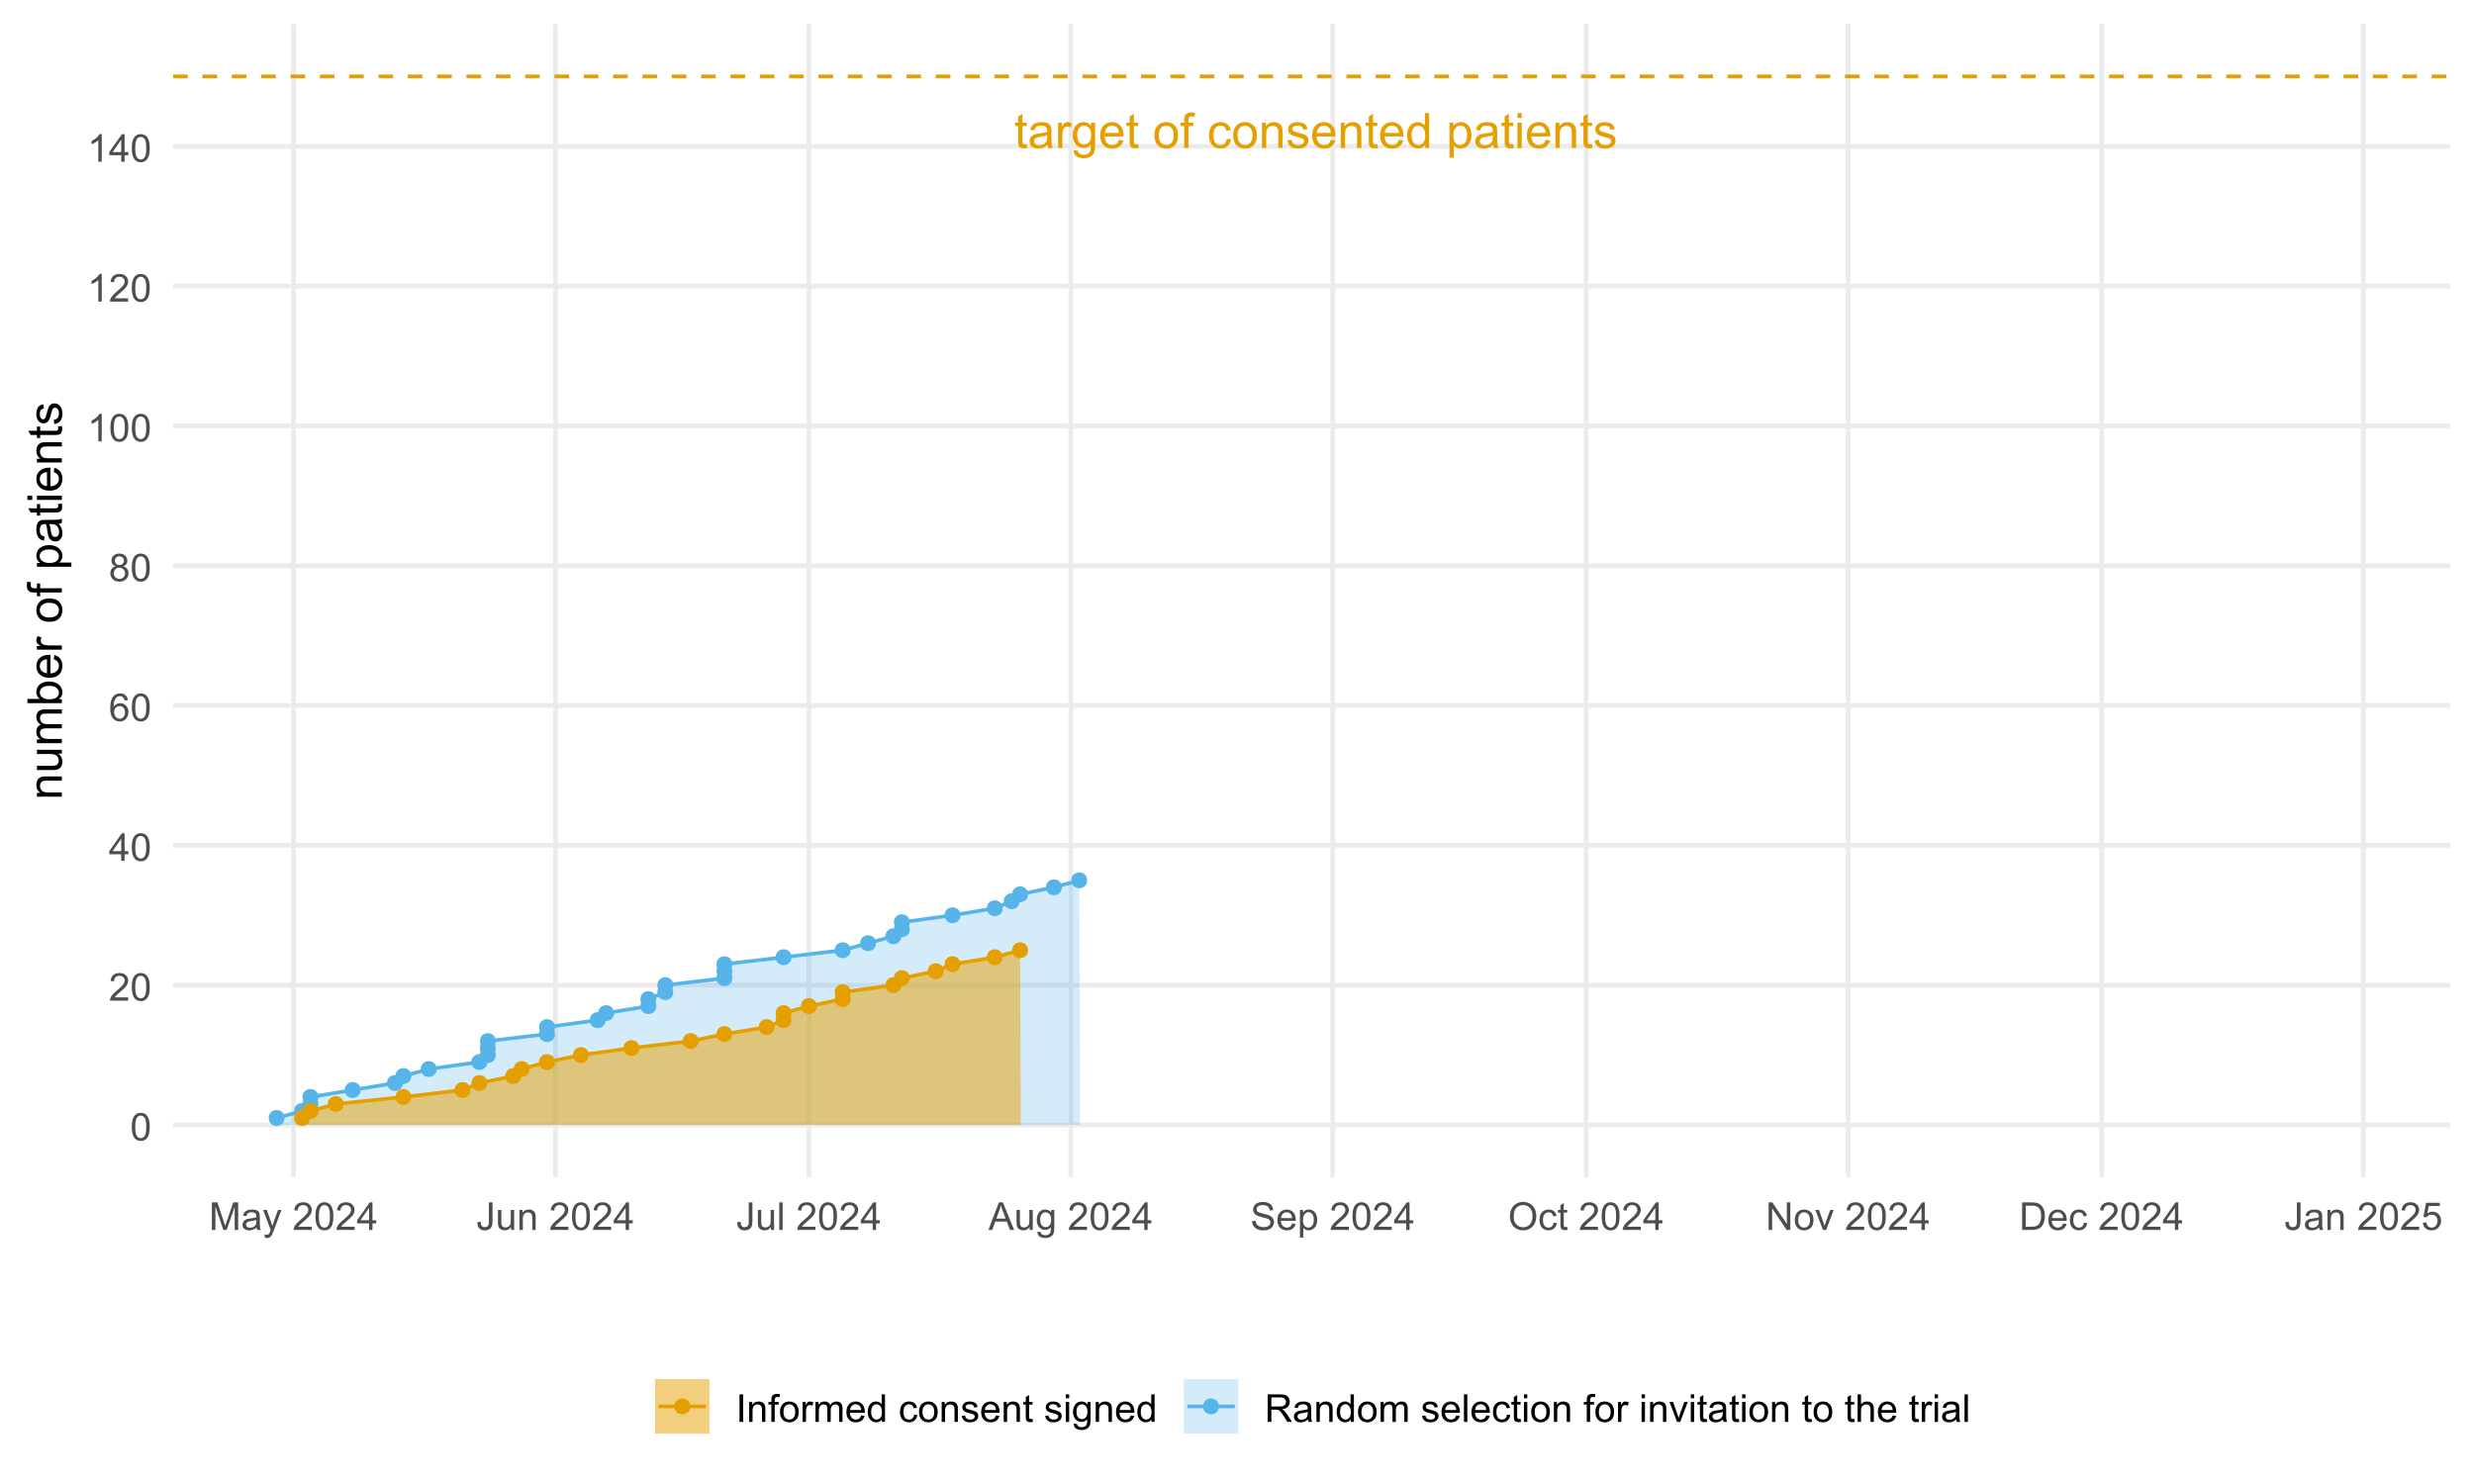 <?xml version="1.0" encoding="UTF-8"?>
<svg xmlns="http://www.w3.org/2000/svg" xmlns:xlink="http://www.w3.org/1999/xlink" width="720" height="432" viewBox="0 0 720 432">
<defs>
<g>
<g id="glyph-0-0">
<path d="M 3.668 -1.117 L 3.848 -0.016 C 3.496 0.059 3.18 0.098 2.902 0.098 C 2.449 0.098 2.098 0.027 1.848 -0.117 C 1.598 -0.262 1.422 -0.449 1.32 -0.684 C 1.219 -0.918 1.168 -1.41 1.168 -2.16 L 1.168 -6.406 L 0.25 -6.406 L 0.25 -7.379 L 1.168 -7.379 L 1.168 -9.203 L 2.41 -9.953 L 2.41 -7.379 L 3.668 -7.379 L 3.668 -6.406 L 2.41 -6.406 L 2.41 -2.09 C 2.41 -1.734 2.434 -1.504 2.477 -1.402 C 2.52 -1.301 2.594 -1.219 2.691 -1.16 C 2.793 -1.102 2.934 -1.07 3.117 -1.07 C 3.258 -1.07 3.441 -1.086 3.668 -1.117 Z M 3.668 -1.117 "/>
</g>
<g id="glyph-0-1">
<path d="M 5.75 -0.91 C 5.289 -0.516 4.844 -0.238 4.414 -0.078 C 3.984 0.086 3.527 0.168 3.035 0.168 C 2.227 0.168 1.602 -0.031 1.168 -0.426 C 0.73 -0.824 0.516 -1.328 0.516 -1.945 C 0.516 -2.305 0.598 -2.637 0.762 -2.934 C 0.926 -3.234 1.141 -3.473 1.406 -3.652 C 1.672 -3.836 1.973 -3.973 2.305 -4.062 C 2.551 -4.129 2.922 -4.191 3.418 -4.25 C 4.426 -4.371 5.172 -4.516 5.648 -4.684 C 5.652 -4.852 5.656 -4.961 5.656 -5.008 C 5.656 -5.52 5.535 -5.875 5.301 -6.086 C 4.98 -6.367 4.508 -6.508 3.875 -6.508 C 3.289 -6.508 2.855 -6.406 2.574 -6.199 C 2.293 -5.992 2.086 -5.629 1.953 -5.105 L 0.73 -5.273 C 0.84 -5.797 1.023 -6.219 1.277 -6.539 C 1.531 -6.863 1.902 -7.109 2.383 -7.285 C 2.863 -7.457 3.422 -7.543 4.059 -7.543 C 4.688 -7.543 5.199 -7.469 5.594 -7.32 C 5.984 -7.172 6.273 -6.988 6.461 -6.762 C 6.645 -6.539 6.773 -6.254 6.848 -5.91 C 6.891 -5.699 6.91 -5.312 6.91 -4.758 L 6.91 -3.09 C 6.91 -1.93 6.938 -1.195 6.992 -0.887 C 7.043 -0.578 7.148 -0.281 7.309 0 L 6 0 C 5.871 -0.258 5.789 -0.562 5.75 -0.91 M 5.648 -3.703 C 5.195 -3.516 4.512 -3.359 3.605 -3.23 C 3.09 -3.156 2.727 -3.074 2.516 -2.98 C 2.301 -2.887 2.137 -2.754 2.02 -2.574 C 1.906 -2.395 1.848 -2.199 1.848 -1.98 C 1.848 -1.645 1.973 -1.367 2.227 -1.145 C 2.48 -0.926 2.848 -0.812 3.336 -0.812 C 3.816 -0.812 4.246 -0.918 4.621 -1.129 C 4.996 -1.34 5.27 -1.629 5.445 -1.992 C 5.582 -2.277 5.648 -2.691 5.648 -3.242 Z M 5.648 -3.703 "/>
</g>
<g id="glyph-0-2">
<path d="M 0.926 0 L 0.926 -7.379 L 2.051 -7.379 L 2.051 -6.258 C 2.336 -6.781 2.602 -7.129 2.844 -7.293 C 3.086 -7.461 3.355 -7.543 3.648 -7.543 C 4.066 -7.543 4.496 -7.41 4.934 -7.141 L 4.5 -5.98 C 4.195 -6.16 3.891 -6.25 3.586 -6.25 C 3.312 -6.25 3.066 -6.168 2.848 -6.004 C 2.629 -5.84 2.477 -5.613 2.383 -5.32 C 2.242 -4.875 2.176 -4.391 2.176 -3.863 L 2.176 0 Z M 0.926 0 "/>
</g>
<g id="glyph-0-3">
<path d="M 0.707 0.609 L 1.926 0.793 C 1.977 1.168 2.117 1.441 2.348 1.613 C 2.656 1.844 3.082 1.957 3.617 1.957 C 4.199 1.957 4.645 1.844 4.961 1.613 C 5.273 1.379 5.488 1.055 5.598 0.641 C 5.664 0.383 5.695 -0.152 5.688 -0.965 C 5.145 -0.32 4.461 0 3.648 0 C 2.633 0 1.848 -0.367 1.293 -1.098 C 0.734 -1.828 0.457 -2.707 0.457 -3.73 C 0.457 -4.434 0.586 -5.082 0.84 -5.68 C 1.094 -6.273 1.465 -6.734 1.949 -7.059 C 2.434 -7.383 3 -7.543 3.652 -7.543 C 4.523 -7.543 5.242 -7.191 5.809 -6.488 L 5.809 -7.379 L 6.961 -7.379 L 6.961 -1 C 6.961 0.148 6.844 0.961 6.609 1.441 C 6.375 1.922 6.004 2.301 5.5 2.578 C 4.992 2.855 4.367 2.992 3.625 2.992 C 2.746 2.992 2.035 2.797 1.492 2.398 C 0.953 2.004 0.691 1.406 0.707 0.609 M 1.742 -3.82 C 1.742 -2.852 1.938 -2.145 2.32 -1.703 C 2.703 -1.258 3.188 -1.035 3.766 -1.035 C 4.34 -1.035 4.82 -1.258 5.211 -1.699 C 5.598 -2.141 5.793 -2.836 5.793 -3.777 C 5.793 -4.684 5.594 -5.363 5.191 -5.82 C 4.793 -6.281 4.309 -6.508 3.746 -6.508 C 3.188 -6.508 2.715 -6.281 2.328 -5.832 C 1.938 -5.379 1.742 -4.711 1.742 -3.82 Z M 1.742 -3.82 "/>
</g>
<g id="glyph-0-4">
<path d="M 5.988 -2.375 L 7.281 -2.215 C 7.074 -1.461 6.699 -0.875 6.148 -0.457 C 5.598 -0.043 4.895 0.168 4.035 0.168 C 2.957 0.168 2.102 -0.164 1.469 -0.832 C 0.836 -1.496 0.52 -2.426 0.52 -3.625 C 0.52 -4.867 0.84 -5.832 1.48 -6.516 C 2.117 -7.203 2.949 -7.543 3.965 -7.543 C 4.953 -7.543 5.758 -7.207 6.383 -6.535 C 7.008 -5.863 7.32 -4.922 7.32 -3.703 C 7.32 -3.629 7.32 -3.516 7.316 -3.367 L 1.812 -3.367 C 1.859 -2.559 2.09 -1.938 2.5 -1.508 C 2.914 -1.078 3.426 -0.863 4.043 -0.863 C 4.5 -0.863 4.895 -0.98 5.219 -1.223 C 5.539 -1.465 5.797 -1.848 5.988 -2.375 M 1.883 -4.398 L 6 -4.398 C 5.945 -5.02 5.789 -5.484 5.531 -5.793 C 5.133 -6.273 4.613 -6.516 3.98 -6.516 C 3.406 -6.516 2.922 -6.324 2.531 -5.938 C 2.141 -5.555 1.926 -5.039 1.883 -4.398 Z M 1.883 -4.398 "/>
</g>
<g id="glyph-0-5">
</g>
<g id="glyph-0-6">
<path d="M 0.473 -3.688 C 0.473 -5.055 0.852 -6.066 1.613 -6.723 C 2.246 -7.27 3.02 -7.543 3.934 -7.543 C 4.945 -7.543 5.773 -7.211 6.418 -6.547 C 7.062 -5.883 7.383 -4.965 7.383 -3.793 C 7.383 -2.844 7.242 -2.098 6.957 -1.551 C 6.672 -1.008 6.258 -0.586 5.715 -0.285 C 5.168 0.016 4.574 0.168 3.934 0.168 C 2.898 0.168 2.062 -0.164 1.426 -0.828 C 0.789 -1.488 0.473 -2.441 0.473 -3.688 M 1.758 -3.688 C 1.758 -2.742 1.965 -2.035 2.375 -1.566 C 2.789 -1.098 3.305 -0.863 3.934 -0.863 C 4.551 -0.863 5.07 -1.098 5.48 -1.57 C 5.895 -2.043 6.098 -2.762 6.098 -3.73 C 6.098 -4.641 5.891 -5.332 5.477 -5.805 C 5.062 -6.273 4.547 -6.508 3.934 -6.508 C 3.305 -6.508 2.789 -6.273 2.375 -5.809 C 1.965 -5.34 1.758 -4.633 1.758 -3.688 Z M 1.758 -3.688 "/>
</g>
<g id="glyph-0-7">
<path d="M 1.238 0 L 1.238 -6.406 L 0.133 -6.406 L 0.133 -7.379 L 1.238 -7.379 L 1.238 -8.16 C 1.238 -8.656 1.281 -9.027 1.367 -9.266 C 1.488 -9.59 1.699 -9.855 2.004 -10.055 C 2.309 -10.258 2.73 -10.355 3.277 -10.355 C 3.629 -10.355 4.02 -10.316 4.445 -10.23 L 4.258 -9.141 C 4 -9.188 3.754 -9.211 3.523 -9.211 C 3.141 -9.211 2.875 -9.129 2.715 -8.969 C 2.559 -8.805 2.48 -8.504 2.48 -8.059 L 2.48 -7.379 L 3.918 -7.379 L 3.918 -6.406 L 2.48 -6.406 L 2.48 0 Z M 1.238 0 "/>
</g>
<g id="glyph-0-8">
<path d="M 5.75 -2.703 L 6.98 -2.543 C 6.848 -1.695 6.504 -1.031 5.949 -0.551 C 5.395 -0.074 4.715 0.168 3.91 0.168 C 2.902 0.168 2.09 -0.164 1.477 -0.824 C 0.863 -1.484 0.555 -2.43 0.555 -3.66 C 0.555 -4.457 0.688 -5.152 0.953 -5.75 C 1.215 -6.348 1.617 -6.797 2.156 -7.098 C 2.695 -7.395 3.285 -7.543 3.918 -7.543 C 4.719 -7.543 5.375 -7.34 5.883 -6.938 C 6.395 -6.531 6.719 -5.957 6.863 -5.211 L 5.648 -5.023 C 5.531 -5.52 5.328 -5.891 5.031 -6.141 C 4.738 -6.391 4.383 -6.516 3.965 -6.516 C 3.336 -6.516 2.824 -6.289 2.43 -5.84 C 2.039 -5.387 1.84 -4.672 1.84 -3.695 C 1.84 -2.703 2.031 -1.984 2.41 -1.535 C 2.789 -1.086 3.285 -0.863 3.898 -0.863 C 4.387 -0.863 4.797 -1.012 5.125 -1.312 C 5.457 -1.613 5.664 -2.078 5.75 -2.703 Z M 5.75 -2.703 "/>
</g>
<g id="glyph-0-9">
<path d="M 0.938 0 L 0.938 -7.379 L 2.062 -7.379 L 2.062 -6.328 C 2.605 -7.137 3.387 -7.543 4.41 -7.543 C 4.855 -7.543 5.266 -7.465 5.637 -7.305 C 6.012 -7.145 6.289 -6.934 6.473 -6.676 C 6.66 -6.418 6.789 -6.109 6.863 -5.75 C 6.91 -5.52 6.934 -5.113 6.934 -4.535 L 6.934 0 L 5.684 0 L 5.684 -4.488 C 5.684 -4.996 5.633 -5.379 5.535 -5.629 C 5.438 -5.883 5.266 -6.082 5.02 -6.234 C 4.77 -6.387 4.48 -6.461 4.148 -6.461 C 3.613 -6.461 3.156 -6.293 2.77 -5.953 C 2.383 -5.613 2.188 -4.973 2.188 -4.027 L 2.188 0 Z M 0.938 0 "/>
</g>
<g id="glyph-0-10">
<path d="M 0.438 -2.203 L 1.676 -2.398 C 1.742 -1.902 1.938 -1.52 2.254 -1.258 C 2.57 -0.992 3.016 -0.863 3.586 -0.863 C 4.16 -0.863 4.586 -0.977 4.863 -1.211 C 5.141 -1.445 5.281 -1.719 5.281 -2.035 C 5.281 -2.316 5.156 -2.539 4.91 -2.703 C 4.738 -2.812 4.312 -2.953 3.633 -3.125 C 2.715 -3.359 2.082 -3.559 1.727 -3.727 C 1.371 -3.895 1.102 -4.129 0.922 -4.43 C 0.738 -4.727 0.645 -5.059 0.645 -5.418 C 0.645 -5.746 0.723 -6.051 0.871 -6.332 C 1.023 -6.613 1.227 -6.844 1.488 -7.031 C 1.68 -7.172 1.945 -7.297 2.281 -7.395 C 2.617 -7.492 2.977 -7.543 3.363 -7.543 C 3.941 -7.543 4.449 -7.461 4.887 -7.293 C 5.324 -7.129 5.648 -6.902 5.855 -6.617 C 6.062 -6.332 6.207 -5.949 6.285 -5.473 L 5.062 -5.309 C 5.008 -5.688 4.848 -5.984 4.582 -6.195 C 4.316 -6.41 3.938 -6.516 3.453 -6.516 C 2.879 -6.516 2.469 -6.422 2.223 -6.23 C 1.977 -6.043 1.855 -5.82 1.855 -5.562 C 1.855 -5.402 1.906 -5.258 2.008 -5.125 C 2.109 -4.992 2.27 -4.883 2.488 -4.793 C 2.613 -4.746 2.98 -4.641 3.59 -4.473 C 4.477 -4.238 5.094 -4.043 5.441 -3.895 C 5.793 -3.742 6.066 -3.523 6.266 -3.238 C 6.465 -2.949 6.562 -2.594 6.562 -2.168 C 6.562 -1.75 6.441 -1.359 6.199 -0.988 C 5.957 -0.621 5.605 -0.336 5.148 -0.137 C 4.688 0.066 4.172 0.168 3.59 0.168 C 2.633 0.168 1.902 -0.031 1.398 -0.43 C 0.898 -0.828 0.578 -1.418 0.438 -2.203 Z M 0.438 -2.203 "/>
</g>
<g id="glyph-0-11">
<path d="M 5.723 0 L 5.723 -0.93 C 5.258 -0.199 4.57 0.168 3.66 0.168 C 3.074 0.168 2.531 0.004 2.039 -0.32 C 1.547 -0.645 1.164 -1.098 0.895 -1.676 C 0.621 -2.258 0.484 -2.926 0.484 -3.68 C 0.484 -4.418 0.609 -5.086 0.855 -5.688 C 1.102 -6.285 1.469 -6.746 1.957 -7.066 C 2.449 -7.383 3 -7.543 3.605 -7.543 C 4.051 -7.543 4.445 -7.449 4.793 -7.262 C 5.141 -7.074 5.422 -6.832 5.641 -6.531 L 5.641 -10.184 L 6.883 -10.184 L 6.883 0 L 5.723 0 M 1.77 -3.68 C 1.77 -2.738 1.969 -2.031 2.367 -1.562 C 2.766 -1.094 3.238 -0.863 3.777 -0.863 C 4.324 -0.863 4.789 -1.086 5.172 -1.531 C 5.555 -1.98 5.746 -2.66 5.746 -3.578 C 5.746 -4.586 5.551 -5.328 5.16 -5.801 C 4.773 -6.273 4.293 -6.508 3.723 -6.508 C 3.168 -6.508 2.703 -6.281 2.332 -5.828 C 1.957 -5.375 1.77 -4.66 1.77 -3.68 Z M 1.77 -3.68 "/>
</g>
<g id="glyph-0-12">
<path d="M 0.938 2.828 L 0.938 -7.379 L 2.078 -7.379 L 2.078 -6.418 C 2.344 -6.793 2.648 -7.074 2.988 -7.262 C 3.324 -7.449 3.734 -7.543 4.215 -7.543 C 4.848 -7.543 5.402 -7.383 5.883 -7.059 C 6.367 -6.734 6.73 -6.277 6.973 -5.688 C 7.219 -5.094 7.344 -4.449 7.344 -3.746 C 7.344 -2.988 7.207 -2.309 6.938 -1.707 C 6.664 -1.102 6.273 -0.637 5.754 -0.316 C 5.238 0.004 4.695 0.168 4.125 0.168 C 3.711 0.168 3.336 0.078 3.004 -0.098 C 2.672 -0.273 2.402 -0.496 2.188 -0.766 L 2.188 2.828 L 0.938 2.828 M 2.07 -3.648 C 2.07 -2.699 2.262 -1.996 2.648 -1.543 C 3.031 -1.09 3.496 -0.863 4.043 -0.863 C 4.598 -0.863 5.074 -1.098 5.469 -1.566 C 5.867 -2.035 6.062 -2.766 6.062 -3.75 C 6.062 -4.691 5.871 -5.395 5.484 -5.863 C 5.098 -6.332 4.637 -6.562 4.098 -6.562 C 3.566 -6.562 3.094 -6.316 2.684 -5.816 C 2.273 -5.32 2.07 -4.598 2.07 -3.648 Z M 2.07 -3.648 "/>
</g>
<g id="glyph-0-13">
<path d="M 0.945 -8.746 L 0.945 -10.184 L 2.195 -10.184 L 2.195 -8.746 L 0.945 -8.746 M 0.945 0 L 0.945 -7.379 L 2.195 -7.379 L 2.195 0 Z M 0.945 0 "/>
</g>
<g id="glyph-1-0">
<path d="M 0.465 -3.953 C 0.465 -4.902 0.562 -5.664 0.758 -6.242 C 0.953 -6.82 1.242 -7.266 1.629 -7.578 C 2.012 -7.895 2.496 -8.051 3.078 -8.051 C 3.508 -8.051 3.887 -7.965 4.211 -7.789 C 4.535 -7.617 4.805 -7.367 5.016 -7.043 C 5.227 -6.715 5.391 -6.316 5.512 -5.848 C 5.633 -5.379 5.691 -4.75 5.691 -3.953 C 5.691 -3.012 5.598 -2.254 5.402 -1.676 C 5.211 -1.098 4.922 -0.652 4.535 -0.336 C 4.152 -0.02 3.664 0.137 3.078 0.137 C 2.305 0.137 1.699 -0.141 1.258 -0.695 C 0.73 -1.363 0.465 -2.449 0.465 -3.953 M 1.477 -3.953 C 1.477 -2.637 1.629 -1.762 1.938 -1.328 C 2.246 -0.891 2.625 -0.672 3.078 -0.672 C 3.531 -0.672 3.91 -0.891 4.219 -1.328 C 4.527 -1.766 4.68 -2.641 4.68 -3.953 C 4.68 -5.273 4.527 -6.152 4.219 -6.586 C 3.91 -7.02 3.527 -7.234 3.066 -7.234 C 2.617 -7.234 2.254 -7.043 1.984 -6.66 C 1.645 -6.172 1.477 -5.27 1.477 -3.953 Z M 1.477 -3.953 "/>
</g>
<g id="glyph-1-1">
<path d="M 5.637 -0.945 L 5.637 0 L 0.34 0 C 0.332 -0.238 0.371 -0.465 0.453 -0.684 C 0.59 -1.043 0.805 -1.398 1.102 -1.75 C 1.398 -2.102 1.828 -2.504 2.391 -2.965 C 3.262 -3.68 3.852 -4.246 4.156 -4.664 C 4.461 -5.078 4.617 -5.473 4.617 -5.848 C 4.617 -6.234 4.477 -6.566 4.195 -6.832 C 3.918 -7.102 3.555 -7.234 3.105 -7.234 C 2.633 -7.234 2.254 -7.094 1.969 -6.809 C 1.684 -6.523 1.539 -6.129 1.535 -5.629 L 0.523 -5.73 C 0.594 -6.484 0.855 -7.062 1.309 -7.457 C 1.758 -7.852 2.367 -8.051 3.129 -8.051 C 3.898 -8.051 4.508 -7.836 4.953 -7.41 C 5.402 -6.984 5.629 -6.453 5.629 -5.824 C 5.629 -5.504 5.562 -5.188 5.43 -4.879 C 5.301 -4.566 5.082 -4.242 4.777 -3.898 C 4.473 -3.555 3.965 -3.086 3.258 -2.488 C 2.668 -1.992 2.289 -1.656 2.121 -1.48 C 1.953 -1.301 1.816 -1.125 1.707 -0.945 Z M 5.637 -0.945 "/>
</g>
<g id="glyph-1-2">
<path d="M 3.621 0 L 3.621 -1.918 L 0.141 -1.918 L 0.141 -2.82 L 3.801 -8.016 L 4.605 -8.016 L 4.605 -2.82 L 5.688 -2.82 L 5.688 -1.918 L 4.605 -1.918 L 4.605 0 L 3.621 0 M 3.621 -2.82 L 3.621 -6.438 L 1.109 -2.82 Z M 3.621 -2.82 "/>
</g>
<g id="glyph-1-3">
<path d="M 5.574 -6.055 L 4.594 -5.977 C 4.508 -6.363 4.383 -6.645 4.223 -6.82 C 3.957 -7.102 3.629 -7.242 3.238 -7.242 C 2.926 -7.242 2.648 -7.152 2.41 -6.977 C 2.102 -6.754 1.859 -6.422 1.68 -5.988 C 1.5 -5.555 1.406 -4.938 1.398 -4.133 C 1.637 -4.496 1.926 -4.762 2.27 -4.938 C 2.613 -5.113 2.973 -5.199 3.348 -5.199 C 4.004 -5.199 4.562 -4.961 5.023 -4.477 C 5.484 -3.992 5.715 -3.367 5.715 -2.602 C 5.715 -2.102 5.605 -1.633 5.391 -1.199 C 5.172 -0.77 4.875 -0.438 4.496 -0.207 C 4.117 0.023 3.688 0.137 3.203 0.137 C 2.383 0.137 1.715 -0.164 1.199 -0.77 C 0.68 -1.371 0.422 -2.367 0.422 -3.75 C 0.422 -5.301 0.707 -6.426 1.281 -7.133 C 1.777 -7.742 2.453 -8.051 3.297 -8.051 C 3.93 -8.051 4.445 -7.875 4.848 -7.52 C 5.25 -7.164 5.492 -6.676 5.574 -6.055 M 1.555 -2.598 C 1.555 -2.258 1.625 -1.934 1.77 -1.625 C 1.914 -1.312 2.113 -1.078 2.375 -0.918 C 2.633 -0.754 2.902 -0.672 3.188 -0.672 C 3.605 -0.672 3.961 -0.84 4.262 -1.176 C 4.559 -1.512 4.707 -1.969 4.707 -2.543 C 4.707 -3.098 4.562 -3.535 4.266 -3.852 C 3.969 -4.172 3.598 -4.332 3.148 -4.332 C 2.707 -4.332 2.328 -4.172 2.02 -3.852 C 1.707 -3.535 1.555 -3.117 1.555 -2.598 Z M 1.555 -2.598 "/>
</g>
<g id="glyph-1-4">
<path d="M 1.98 -4.348 C 1.57 -4.496 1.27 -4.711 1.07 -4.988 C 0.875 -5.266 0.777 -5.598 0.777 -5.984 C 0.777 -6.566 0.984 -7.055 1.406 -7.453 C 1.824 -7.852 2.383 -8.051 3.078 -8.051 C 3.777 -8.051 4.344 -7.848 4.77 -7.441 C 5.195 -7.035 5.41 -6.539 5.41 -5.957 C 5.41 -5.582 5.312 -5.262 5.117 -4.984 C 4.922 -4.711 4.625 -4.496 4.227 -4.348 C 4.719 -4.188 5.094 -3.93 5.352 -3.57 C 5.609 -3.215 5.738 -2.789 5.738 -2.293 C 5.738 -1.605 5.496 -1.031 5.008 -0.562 C 4.523 -0.098 3.887 0.137 3.094 0.137 C 2.305 0.137 1.668 -0.098 1.18 -0.566 C 0.695 -1.035 0.453 -1.617 0.453 -2.32 C 0.453 -2.84 0.586 -3.277 0.852 -3.629 C 1.113 -3.98 1.492 -4.219 1.98 -4.348 M 1.781 -6.016 C 1.781 -5.637 1.906 -5.328 2.148 -5.086 C 2.395 -4.844 2.711 -4.727 3.102 -4.727 C 3.48 -4.727 3.789 -4.844 4.031 -5.082 C 4.277 -5.32 4.398 -5.613 4.398 -5.961 C 4.398 -6.32 4.273 -6.625 4.023 -6.871 C 3.773 -7.117 3.461 -7.242 3.09 -7.242 C 2.715 -7.242 2.402 -7.121 2.156 -6.879 C 1.906 -6.641 1.781 -6.352 1.781 -6.016 M 1.465 -2.312 C 1.465 -2.031 1.531 -1.762 1.664 -1.5 C 1.797 -1.234 1.996 -1.031 2.258 -0.891 C 2.52 -0.746 2.805 -0.672 3.105 -0.672 C 3.578 -0.672 3.965 -0.824 4.27 -1.125 C 4.578 -1.43 4.73 -1.812 4.73 -2.281 C 4.73 -2.754 4.574 -3.145 4.258 -3.457 C 3.941 -3.766 3.547 -3.922 3.074 -3.922 C 2.609 -3.922 2.227 -3.77 1.922 -3.461 C 1.617 -3.156 1.465 -2.773 1.465 -2.312 Z M 1.465 -2.312 "/>
</g>
<g id="glyph-1-5">
<path d="M 4.172 0 L 3.188 0 L 3.188 -6.273 C 2.953 -6.047 2.641 -5.82 2.258 -5.594 C 1.871 -5.367 1.527 -5.199 1.219 -5.086 L 1.219 -6.039 C 1.77 -6.297 2.25 -6.609 2.664 -6.977 C 3.074 -7.348 3.367 -7.703 3.539 -8.051 L 4.172 -8.051 Z M 4.172 0 "/>
</g>
<g id="glyph-1-6">
<path d="M 0.832 0 L 0.832 -8.016 L 2.43 -8.016 L 4.324 -2.34 C 4.5 -1.812 4.629 -1.418 4.707 -1.152 C 4.801 -1.445 4.941 -1.875 5.137 -2.438 L 7.055 -8.016 L 8.48 -8.016 L 8.48 0 L 7.461 0 L 7.461 -6.711 L 5.129 0 L 4.172 0 L 1.855 -6.824 L 1.855 0 Z M 0.832 0 "/>
</g>
<g id="glyph-1-7">
<path d="M 4.527 -0.715 C 4.164 -0.406 3.812 -0.188 3.477 -0.059 C 3.137 0.066 2.777 0.133 2.391 0.133 C 1.75 0.133 1.262 -0.023 0.918 -0.336 C 0.574 -0.648 0.406 -1.047 0.406 -1.531 C 0.406 -1.816 0.469 -2.074 0.598 -2.312 C 0.727 -2.547 0.898 -2.734 1.109 -2.875 C 1.316 -3.02 1.555 -3.125 1.816 -3.199 C 2.008 -3.25 2.301 -3.301 2.691 -3.348 C 3.484 -3.441 4.07 -3.555 4.445 -3.688 C 4.449 -3.82 4.453 -3.906 4.453 -3.941 C 4.453 -4.344 4.359 -4.625 4.172 -4.789 C 3.922 -5.012 3.547 -5.125 3.051 -5.125 C 2.59 -5.125 2.246 -5.043 2.027 -4.883 C 1.805 -4.719 1.641 -4.43 1.535 -4.02 L 0.574 -4.152 C 0.66 -4.562 0.805 -4.895 1.008 -5.148 C 1.207 -5.402 1.496 -5.598 1.875 -5.734 C 2.254 -5.871 2.695 -5.938 3.195 -5.938 C 3.691 -5.938 4.094 -5.879 4.402 -5.766 C 4.711 -5.648 4.941 -5.5 5.086 -5.324 C 5.23 -5.148 5.332 -4.922 5.391 -4.652 C 5.426 -4.484 5.441 -4.184 5.441 -3.746 L 5.441 -2.434 C 5.441 -1.52 5.461 -0.941 5.504 -0.699 C 5.547 -0.453 5.629 -0.223 5.754 0 L 4.727 0 C 4.621 -0.203 4.559 -0.441 4.527 -0.715 M 4.445 -2.914 C 4.09 -2.77 3.555 -2.645 2.84 -2.543 C 2.434 -2.484 2.148 -2.418 1.98 -2.348 C 1.812 -2.273 1.684 -2.168 1.59 -2.027 C 1.5 -1.887 1.453 -1.73 1.453 -1.559 C 1.453 -1.297 1.555 -1.078 1.754 -0.902 C 1.953 -0.727 2.242 -0.641 2.625 -0.641 C 3.004 -0.641 3.34 -0.723 3.637 -0.891 C 3.934 -1.055 4.148 -1.281 4.289 -1.57 C 4.395 -1.793 4.445 -2.121 4.445 -2.555 Z M 4.445 -2.914 "/>
</g>
<g id="glyph-1-8">
<path d="M 0.695 2.238 L 0.586 1.312 C 0.801 1.371 0.988 1.398 1.148 1.398 C 1.367 1.398 1.543 1.363 1.672 1.289 C 1.805 1.219 1.914 1.117 1.996 0.984 C 2.059 0.887 2.16 0.641 2.297 0.25 C 2.316 0.195 2.344 0.117 2.383 0.012 L 0.18 -5.809 L 1.242 -5.809 L 2.449 -2.445 C 2.605 -2.02 2.746 -1.57 2.871 -1.098 C 2.984 -1.551 3.117 -1.992 3.277 -2.422 L 4.516 -5.809 L 5.5 -5.809 L 3.293 0.098 C 3.055 0.738 2.871 1.176 2.738 1.418 C 2.566 1.742 2.363 1.98 2.137 2.129 C 1.914 2.281 1.641 2.355 1.328 2.355 C 1.141 2.355 0.93 2.316 0.695 2.238 Z M 0.695 2.238 "/>
</g>
<g id="glyph-1-9">
</g>
<g id="glyph-1-10">
<path d="M 0.324 -2.273 L 1.281 -2.406 C 1.305 -1.793 1.422 -1.375 1.625 -1.148 C 1.828 -0.922 2.109 -0.809 2.473 -0.809 C 2.738 -0.809 2.969 -0.871 3.16 -0.992 C 3.355 -1.113 3.488 -1.281 3.559 -1.492 C 3.633 -1.699 3.668 -2.035 3.668 -2.492 L 3.668 -8.016 L 4.73 -8.016 L 4.73 -2.555 C 4.73 -1.883 4.648 -1.363 4.488 -0.996 C 4.324 -0.629 4.066 -0.348 3.715 -0.152 C 3.363 0.039 2.953 0.137 2.477 0.137 C 1.773 0.137 1.234 -0.066 0.863 -0.469 C 0.488 -0.875 0.309 -1.477 0.324 -2.273 Z M 0.324 -2.273 "/>
</g>
<g id="glyph-1-11">
<path d="M 4.543 0 L 4.543 -0.852 C 4.094 -0.195 3.477 0.133 2.703 0.133 C 2.359 0.133 2.039 0.066 1.742 -0.066 C 1.445 -0.195 1.223 -0.363 1.078 -0.562 C 0.938 -0.758 0.836 -1.004 0.777 -1.289 C 0.738 -1.484 0.715 -1.789 0.715 -2.211 L 0.715 -5.809 L 1.699 -5.809 L 1.699 -2.586 C 1.699 -2.074 1.723 -1.727 1.762 -1.547 C 1.824 -1.289 1.953 -1.086 2.156 -0.938 C 2.355 -0.789 2.602 -0.715 2.898 -0.715 C 3.195 -0.715 3.473 -0.793 3.73 -0.945 C 3.988 -1.094 4.172 -1.301 4.281 -1.562 C 4.387 -1.82 4.441 -2.199 4.441 -2.695 L 4.441 -5.809 L 5.426 -5.809 L 5.426 0 Z M 4.543 0 "/>
</g>
<g id="glyph-1-12">
<path d="M 0.738 0 L 0.738 -5.809 L 1.625 -5.809 L 1.625 -4.98 C 2.051 -5.621 2.668 -5.938 3.473 -5.938 C 3.824 -5.938 4.145 -5.875 4.438 -5.75 C 4.73 -5.625 4.949 -5.461 5.098 -5.254 C 5.242 -5.051 5.344 -4.809 5.402 -4.527 C 5.441 -4.348 5.457 -4.027 5.457 -3.57 L 5.457 0 L 4.473 0 L 4.473 -3.531 C 4.473 -3.934 4.434 -4.234 4.359 -4.434 C 4.281 -4.633 4.145 -4.789 3.953 -4.91 C 3.758 -5.027 3.527 -5.086 3.266 -5.086 C 2.844 -5.086 2.484 -4.953 2.18 -4.688 C 1.875 -4.422 1.723 -3.914 1.723 -3.172 L 1.723 0 Z M 0.738 0 "/>
</g>
<g id="glyph-1-13">
<path d="M 0.715 0 L 0.715 -8.016 L 1.699 -8.016 L 1.699 0 Z M 0.715 0 "/>
</g>
<g id="glyph-1-14">
<path d="M -0.016 0 L 3.062 -8.016 L 4.207 -8.016 L 7.488 0 L 6.277 0 L 5.344 -2.43 L 1.992 -2.43 L 1.109 0 L -0.016 0 M 2.297 -3.293 L 5.016 -3.293 L 4.18 -5.512 C 3.922 -6.188 3.734 -6.742 3.609 -7.176 C 3.508 -6.66 3.363 -6.152 3.176 -5.645 Z M 2.297 -3.293 "/>
</g>
<g id="glyph-1-15">
<path d="M 0.559 0.48 L 1.516 0.625 C 1.555 0.918 1.668 1.133 1.848 1.27 C 2.094 1.449 2.426 1.543 2.848 1.543 C 3.305 1.543 3.656 1.449 3.906 1.27 C 4.152 1.086 4.32 0.832 4.406 0.504 C 4.457 0.301 4.484 -0.117 4.48 -0.762 C 4.047 -0.254 3.512 0 2.871 0 C 2.074 0 1.453 -0.289 1.016 -0.863 C 0.578 -1.441 0.359 -2.133 0.359 -2.938 C 0.359 -3.492 0.461 -4.004 0.66 -4.469 C 0.863 -4.938 1.152 -5.301 1.535 -5.555 C 1.914 -5.812 2.363 -5.938 2.875 -5.938 C 3.562 -5.938 4.129 -5.66 4.57 -5.109 L 4.57 -5.809 L 5.48 -5.809 L 5.48 -0.789 C 5.48 0.117 5.387 0.758 5.203 1.133 C 5.02 1.512 4.727 1.809 4.328 2.027 C 3.93 2.246 3.438 2.355 2.855 2.355 C 2.16 2.355 1.602 2.203 1.176 1.891 C 0.75 1.578 0.543 1.109 0.559 0.48 M 1.371 -3.008 C 1.371 -2.246 1.523 -1.691 1.828 -1.34 C 2.129 -0.988 2.508 -0.816 2.965 -0.816 C 3.418 -0.816 3.797 -0.988 4.102 -1.336 C 4.406 -1.684 4.562 -2.23 4.562 -2.977 C 4.562 -3.688 4.402 -4.223 4.086 -4.582 C 3.773 -4.945 3.391 -5.125 2.949 -5.125 C 2.512 -5.125 2.137 -4.945 1.832 -4.59 C 1.527 -4.234 1.371 -3.707 1.371 -3.008 Z M 1.371 -3.008 "/>
</g>
<g id="glyph-1-16">
<path d="M 0.504 -2.574 L 1.504 -2.664 C 1.551 -2.262 1.66 -1.934 1.836 -1.676 C 2.008 -1.418 2.277 -1.211 2.641 -1.055 C 3.008 -0.895 3.418 -0.816 3.871 -0.816 C 4.277 -0.816 4.633 -0.875 4.945 -0.996 C 5.254 -1.117 5.484 -1.281 5.637 -1.492 C 5.785 -1.699 5.863 -1.93 5.863 -2.176 C 5.863 -2.43 5.789 -2.648 5.645 -2.836 C 5.496 -3.023 5.258 -3.18 4.922 -3.309 C 4.707 -3.391 4.23 -3.523 3.496 -3.699 C 2.758 -3.875 2.242 -4.043 1.945 -4.199 C 1.562 -4.402 1.277 -4.648 1.09 -4.945 C 0.902 -5.242 0.809 -5.578 0.809 -5.945 C 0.809 -6.348 0.926 -6.727 1.152 -7.078 C 1.383 -7.43 1.719 -7.699 2.16 -7.879 C 2.602 -8.062 3.09 -8.152 3.633 -8.152 C 4.227 -8.152 4.75 -8.059 5.203 -7.867 C 5.656 -7.676 6.008 -7.395 6.25 -7.023 C 6.496 -6.648 6.625 -6.23 6.645 -5.758 L 5.629 -5.684 C 5.574 -6.188 5.387 -6.57 5.074 -6.832 C 4.758 -7.09 4.293 -7.219 3.676 -7.219 C 3.035 -7.219 2.566 -7.102 2.273 -6.867 C 1.98 -6.633 1.832 -6.348 1.832 -6.016 C 1.832 -5.727 1.938 -5.492 2.145 -5.305 C 2.348 -5.117 2.883 -4.93 3.742 -4.734 C 4.605 -4.539 5.195 -4.367 5.52 -4.223 C 5.984 -4.008 6.328 -3.734 6.551 -3.406 C 6.773 -3.074 6.887 -2.695 6.887 -2.266 C 6.887 -1.836 6.762 -1.438 6.52 -1.059 C 6.273 -0.68 5.922 -0.387 5.465 -0.18 C 5.008 0.031 4.492 0.137 3.922 0.137 C 3.195 0.137 2.586 0.031 2.098 -0.18 C 1.605 -0.391 1.223 -0.711 0.945 -1.133 C 0.664 -1.559 0.52 -2.039 0.504 -2.574 Z M 0.504 -2.574 "/>
</g>
<g id="glyph-1-17">
<path d="M 4.715 -1.871 L 5.73 -1.746 C 5.57 -1.148 5.273 -0.688 4.84 -0.359 C 4.406 -0.031 3.852 0.133 3.176 0.133 C 2.328 0.133 1.656 -0.129 1.156 -0.652 C 0.66 -1.176 0.41 -1.91 0.41 -2.855 C 0.41 -3.832 0.66 -4.59 1.164 -5.129 C 1.668 -5.668 2.32 -5.938 3.121 -5.938 C 3.898 -5.938 4.535 -5.676 5.027 -5.145 C 5.52 -4.617 5.766 -3.875 5.766 -2.914 C 5.766 -2.855 5.762 -2.77 5.758 -2.652 L 1.426 -2.652 C 1.465 -2.016 1.645 -1.527 1.969 -1.188 C 2.293 -0.848 2.699 -0.68 3.184 -0.68 C 3.543 -0.68 3.852 -0.773 4.105 -0.961 C 4.363 -1.152 4.566 -1.453 4.715 -1.871 M 1.48 -3.461 L 4.727 -3.461 C 4.68 -3.949 4.559 -4.316 4.352 -4.562 C 4.039 -4.941 3.633 -5.129 3.133 -5.129 C 2.68 -5.129 2.301 -4.977 1.992 -4.676 C 1.684 -4.375 1.516 -3.969 1.48 -3.461 Z M 1.48 -3.461 "/>
</g>
<g id="glyph-1-18">
<path d="M 0.738 2.227 L 0.738 -5.809 L 1.637 -5.809 L 1.637 -5.055 C 1.848 -5.348 2.086 -5.57 2.352 -5.719 C 2.617 -5.867 2.941 -5.938 3.32 -5.938 C 3.816 -5.938 4.254 -5.812 4.633 -5.555 C 5.012 -5.301 5.297 -4.941 5.492 -4.477 C 5.684 -4.012 5.781 -3.5 5.781 -2.949 C 5.781 -2.352 5.676 -1.82 5.461 -1.344 C 5.246 -0.867 4.938 -0.504 4.531 -0.25 C 4.125 0.004 3.695 0.133 3.25 0.133 C 2.922 0.133 2.625 0.062 2.367 -0.078 C 2.105 -0.215 1.891 -0.391 1.723 -0.602 L 1.723 2.227 L 0.738 2.227 M 1.629 -2.871 C 1.629 -2.125 1.781 -1.57 2.082 -1.215 C 2.387 -0.855 2.754 -0.68 3.184 -0.68 C 3.621 -0.68 3.996 -0.863 4.305 -1.234 C 4.617 -1.602 4.773 -2.176 4.773 -2.953 C 4.773 -3.691 4.621 -4.246 4.316 -4.617 C 4.012 -4.984 3.648 -5.168 3.227 -5.168 C 2.809 -5.168 2.438 -4.973 2.113 -4.578 C 1.793 -4.188 1.629 -3.617 1.629 -2.871 Z M 1.629 -2.871 "/>
</g>
<g id="glyph-1-19">
<path d="M 0.543 -3.906 C 0.543 -5.234 0.898 -6.277 1.613 -7.031 C 2.328 -7.781 3.25 -8.16 4.379 -8.16 C 5.121 -8.16 5.789 -7.984 6.383 -7.629 C 6.977 -7.273 7.43 -6.781 7.742 -6.148 C 8.055 -5.516 8.207 -4.801 8.207 -3.996 C 8.207 -3.184 8.043 -2.457 7.715 -1.816 C 7.387 -1.176 6.922 -0.688 6.32 -0.359 C 5.719 -0.027 5.07 0.137 4.375 0.137 C 3.621 0.137 2.945 -0.047 2.352 -0.41 C 1.758 -0.773 1.309 -1.273 1 -1.902 C 0.695 -2.535 0.543 -3.199 0.543 -3.906 M 1.637 -3.887 C 1.637 -2.922 1.895 -2.16 2.414 -1.605 C 2.934 -1.051 3.586 -0.77 4.371 -0.77 C 5.168 -0.77 5.824 -1.051 6.34 -1.613 C 6.855 -2.176 7.113 -2.973 7.113 -4.004 C 7.113 -4.656 7.004 -5.227 6.785 -5.711 C 6.562 -6.199 6.242 -6.578 5.816 -6.844 C 5.391 -7.113 4.914 -7.246 4.387 -7.246 C 3.637 -7.246 2.988 -6.988 2.449 -6.473 C 1.906 -5.957 1.637 -5.094 1.637 -3.887 Z M 1.637 -3.887 "/>
</g>
<g id="glyph-1-20">
<path d="M 4.527 -2.129 L 5.496 -2 C 5.391 -1.336 5.121 -0.812 4.684 -0.434 C 4.25 -0.059 3.715 0.133 3.078 0.133 C 2.285 0.133 1.645 -0.129 1.164 -0.648 C 0.68 -1.168 0.438 -1.914 0.438 -2.883 C 0.438 -3.508 0.543 -4.059 0.75 -4.527 C 0.957 -5 1.273 -5.352 1.699 -5.586 C 2.121 -5.82 2.586 -5.938 3.086 -5.938 C 3.715 -5.938 4.23 -5.781 4.633 -5.461 C 5.031 -5.141 5.289 -4.688 5.402 -4.102 L 4.445 -3.953 C 4.355 -4.344 4.195 -4.637 3.961 -4.836 C 3.73 -5.031 3.449 -5.129 3.121 -5.129 C 2.625 -5.129 2.223 -4.953 1.914 -4.598 C 1.605 -4.242 1.449 -3.68 1.449 -2.91 C 1.449 -2.129 1.598 -1.562 1.898 -1.207 C 2.195 -0.855 2.586 -0.68 3.066 -0.68 C 3.453 -0.68 3.777 -0.797 4.035 -1.035 C 4.293 -1.27 4.457 -1.637 4.527 -2.129 Z M 4.527 -2.129 "/>
</g>
<g id="glyph-1-21">
<path d="M 2.887 -0.879 L 3.031 -0.012 C 2.754 0.047 2.504 0.078 2.285 0.078 C 1.93 0.078 1.652 0.02 1.453 -0.094 C 1.258 -0.207 1.121 -0.355 1.039 -0.539 C 0.957 -0.723 0.918 -1.109 0.918 -1.699 L 0.918 -5.043 L 0.195 -5.043 L 0.195 -5.809 L 0.918 -5.809 L 0.918 -7.246 L 1.898 -7.836 L 1.898 -5.809 L 2.887 -5.809 L 2.887 -5.043 L 1.898 -5.043 L 1.898 -1.645 C 1.898 -1.367 1.914 -1.184 1.949 -1.105 C 1.984 -1.023 2.039 -0.961 2.117 -0.914 C 2.199 -0.867 2.309 -0.844 2.457 -0.844 C 2.566 -0.844 2.707 -0.855 2.887 -0.879 Z M 2.887 -0.879 "/>
</g>
<g id="glyph-1-22">
<path d="M 0.852 0 L 0.852 -8.016 L 1.941 -8.016 L 6.152 -1.723 L 6.152 -8.016 L 7.168 -8.016 L 7.168 0 L 6.082 0 L 1.871 -6.301 L 1.871 0 Z M 0.852 0 "/>
</g>
<g id="glyph-1-23">
<path d="M 0.371 -2.902 C 0.371 -3.98 0.672 -4.777 1.27 -5.293 C 1.77 -5.723 2.379 -5.938 3.094 -5.938 C 3.895 -5.938 4.547 -5.676 5.055 -5.156 C 5.559 -4.633 5.812 -3.91 5.812 -2.984 C 5.812 -2.238 5.703 -1.652 5.477 -1.223 C 5.254 -0.793 4.926 -0.461 4.5 -0.223 C 4.07 0.012 3.602 0.133 3.094 0.133 C 2.281 0.133 1.625 -0.129 1.125 -0.652 C 0.621 -1.172 0.371 -1.922 0.371 -2.902 M 1.383 -2.902 C 1.383 -2.16 1.547 -1.602 1.871 -1.234 C 2.195 -0.863 2.602 -0.68 3.094 -0.68 C 3.582 -0.68 3.992 -0.863 4.316 -1.234 C 4.641 -1.609 4.801 -2.176 4.801 -2.938 C 4.801 -3.656 4.637 -4.199 4.312 -4.57 C 3.984 -4.938 3.582 -5.125 3.094 -5.125 C 2.602 -5.125 2.195 -4.941 1.871 -4.57 C 1.547 -4.203 1.383 -3.648 1.383 -2.902 Z M 1.383 -2.902 "/>
</g>
<g id="glyph-1-24">
<path d="M 2.352 0 L 0.141 -5.809 L 1.18 -5.809 L 2.43 -2.328 C 2.562 -1.953 2.688 -1.562 2.801 -1.16 C 2.887 -1.465 3.008 -1.832 3.168 -2.266 L 4.457 -5.809 L 5.469 -5.809 L 3.27 0 Z M 2.352 0 "/>
</g>
<g id="glyph-1-25">
<path d="M 0.863 0 L 0.863 -8.016 L 3.625 -8.016 C 4.25 -8.016 4.727 -7.98 5.055 -7.902 C 5.512 -7.797 5.906 -7.605 6.23 -7.328 C 6.652 -6.973 6.969 -6.516 7.18 -5.957 C 7.387 -5.402 7.492 -4.766 7.492 -4.051 C 7.492 -3.445 7.422 -2.902 7.277 -2.434 C 7.137 -1.965 6.953 -1.574 6.73 -1.266 C 6.508 -0.957 6.266 -0.715 6.004 -0.539 C 5.738 -0.363 5.418 -0.227 5.047 -0.137 C 4.672 -0.047 4.242 0 3.758 0 L 0.863 0 M 1.926 -0.945 L 3.637 -0.945 C 4.164 -0.945 4.578 -0.996 4.883 -1.094 C 5.18 -1.191 5.422 -1.332 5.602 -1.508 C 5.852 -1.762 6.047 -2.098 6.188 -2.523 C 6.328 -2.949 6.398 -3.465 6.398 -4.07 C 6.398 -4.906 6.262 -5.551 5.984 -6.004 C 5.711 -6.453 5.375 -6.754 4.98 -6.906 C 4.699 -7.016 4.238 -7.07 3.609 -7.07 L 1.926 -7.07 Z M 1.926 -0.945 "/>
</g>
<g id="glyph-1-26">
<path d="M 0.465 -2.102 L 1.5 -2.188 C 1.574 -1.684 1.754 -1.305 2.031 -1.055 C 2.312 -0.801 2.648 -0.672 3.039 -0.672 C 3.516 -0.672 3.914 -0.852 4.242 -1.207 C 4.57 -1.566 4.734 -2.039 4.734 -2.629 C 4.734 -3.191 4.578 -3.637 4.262 -3.961 C 3.949 -4.285 3.535 -4.445 3.023 -4.445 C 2.707 -4.445 2.422 -4.375 2.164 -4.23 C 1.91 -4.086 1.711 -3.898 1.562 -3.668 L 0.641 -3.789 L 1.418 -7.906 L 5.402 -7.906 L 5.402 -6.969 L 2.203 -6.969 L 1.773 -4.812 C 2.254 -5.148 2.758 -5.316 3.285 -5.316 C 3.988 -5.316 4.578 -5.074 5.059 -4.59 C 5.539 -4.102 5.781 -3.48 5.781 -2.719 C 5.781 -1.992 5.57 -1.367 5.145 -0.836 C 4.633 -0.188 3.93 0.137 3.039 0.137 C 2.312 0.137 1.715 -0.066 1.254 -0.477 C 0.793 -0.883 0.531 -1.426 0.465 -2.102 Z M 0.465 -2.102 "/>
</g>
<g id="glyph-1-27">
<path d="M 1.043 0 L 1.043 -8.016 L 2.105 -8.016 L 2.105 0 Z M 1.043 0 "/>
</g>
<g id="glyph-1-28">
<path d="M 0.973 0 L 0.973 -5.043 L 0.105 -5.043 L 0.105 -5.809 L 0.973 -5.809 L 0.973 -6.426 C 0.973 -6.816 1.008 -7.105 1.078 -7.297 C 1.172 -7.551 1.34 -7.758 1.578 -7.918 C 1.816 -8.074 2.152 -8.152 2.582 -8.152 C 2.859 -8.152 3.164 -8.121 3.5 -8.055 L 3.352 -7.195 C 3.148 -7.234 2.953 -7.25 2.773 -7.25 C 2.473 -7.25 2.262 -7.188 2.137 -7.059 C 2.016 -6.934 1.953 -6.695 1.953 -6.344 L 1.953 -5.809 L 3.086 -5.809 L 3.086 -5.043 L 1.953 -5.043 L 1.953 0 Z M 0.973 0 "/>
</g>
<g id="glyph-1-29">
<path d="M 0.727 0 L 0.727 -5.809 L 1.613 -5.809 L 1.613 -4.926 C 1.84 -5.34 2.047 -5.609 2.238 -5.742 C 2.43 -5.875 2.641 -5.938 2.871 -5.938 C 3.203 -5.938 3.539 -5.832 3.883 -5.621 L 3.543 -4.707 C 3.305 -4.852 3.062 -4.922 2.82 -4.922 C 2.605 -4.922 2.414 -4.855 2.242 -4.727 C 2.07 -4.598 1.949 -4.418 1.875 -4.188 C 1.766 -3.84 1.711 -3.457 1.711 -3.039 L 1.711 0 Z M 0.727 0 "/>
</g>
<g id="glyph-1-30">
<path d="M 0.738 0 L 0.738 -5.809 L 1.617 -5.809 L 1.617 -4.992 C 1.801 -5.277 2.043 -5.508 2.348 -5.68 C 2.648 -5.852 2.992 -5.938 3.379 -5.938 C 3.809 -5.938 4.164 -5.852 4.438 -5.672 C 4.715 -5.492 4.906 -5.242 5.02 -4.922 C 5.48 -5.602 6.078 -5.938 6.812 -5.938 C 7.391 -5.938 7.832 -5.781 8.145 -5.461 C 8.453 -5.141 8.609 -4.648 8.609 -3.988 L 8.609 0 L 7.629 0 L 7.629 -3.66 C 7.629 -4.051 7.598 -4.336 7.535 -4.508 C 7.469 -4.684 7.355 -4.82 7.188 -4.926 C 7.02 -5.031 6.82 -5.086 6.594 -5.086 C 6.188 -5.086 5.848 -4.949 5.578 -4.68 C 5.309 -4.406 5.172 -3.973 5.172 -3.375 L 5.172 0 L 4.188 0 L 4.188 -3.773 C 4.188 -4.211 4.109 -4.539 3.949 -4.758 C 3.789 -4.977 3.527 -5.086 3.16 -5.086 C 2.883 -5.086 2.629 -5.012 2.395 -4.867 C 2.156 -4.723 1.988 -4.508 1.883 -4.227 C 1.777 -3.945 1.723 -3.543 1.723 -3.012 L 1.723 0 Z M 0.738 0 "/>
</g>
<g id="glyph-1-31">
<path d="M 4.508 0 L 4.508 -0.734 C 4.137 -0.156 3.598 0.133 2.883 0.133 C 2.418 0.133 1.992 0.004 1.605 -0.25 C 1.219 -0.508 0.918 -0.863 0.703 -1.32 C 0.488 -1.777 0.383 -2.305 0.383 -2.898 C 0.383 -3.477 0.48 -4.004 0.672 -4.477 C 0.867 -4.949 1.156 -5.309 1.543 -5.562 C 1.93 -5.812 2.359 -5.938 2.84 -5.938 C 3.188 -5.938 3.5 -5.867 3.773 -5.719 C 4.047 -5.57 4.27 -5.379 4.441 -5.141 L 4.441 -8.016 L 5.418 -8.016 L 5.418 0 L 4.508 0 M 1.395 -2.898 C 1.395 -2.156 1.551 -1.598 1.863 -1.23 C 2.18 -0.863 2.547 -0.68 2.977 -0.68 C 3.406 -0.68 3.77 -0.855 4.07 -1.207 C 4.371 -1.559 4.523 -2.094 4.523 -2.816 C 4.523 -3.609 4.371 -4.195 4.062 -4.566 C 3.758 -4.938 3.379 -5.125 2.93 -5.125 C 2.492 -5.125 2.129 -4.945 1.836 -4.59 C 1.543 -4.23 1.395 -3.668 1.395 -2.898 Z M 1.395 -2.898 "/>
</g>
<g id="glyph-1-32">
<path d="M 0.344 -1.734 L 1.316 -1.887 C 1.371 -1.496 1.523 -1.199 1.773 -0.988 C 2.023 -0.781 2.375 -0.68 2.82 -0.68 C 3.273 -0.68 3.609 -0.77 3.828 -0.953 C 4.047 -1.137 4.156 -1.355 4.156 -1.602 C 4.156 -1.824 4.059 -2 3.867 -2.129 C 3.73 -2.215 3.395 -2.324 2.859 -2.461 C 2.137 -2.645 1.637 -2.801 1.359 -2.934 C 1.078 -3.066 0.867 -3.25 0.727 -3.488 C 0.582 -3.723 0.508 -3.98 0.508 -4.266 C 0.508 -4.523 0.566 -4.766 0.688 -4.984 C 0.805 -5.207 0.965 -5.387 1.172 -5.535 C 1.324 -5.648 1.531 -5.742 1.797 -5.82 C 2.062 -5.898 2.344 -5.938 2.648 -5.938 C 3.102 -5.938 3.504 -5.875 3.848 -5.742 C 4.191 -5.609 4.445 -5.434 4.609 -5.211 C 4.773 -4.984 4.887 -4.684 4.949 -4.309 L 3.988 -4.18 C 3.941 -4.477 3.816 -4.711 3.605 -4.879 C 3.398 -5.047 3.102 -5.129 2.719 -5.129 C 2.266 -5.129 1.941 -5.055 1.75 -4.906 C 1.559 -4.758 1.461 -4.582 1.461 -4.379 C 1.461 -4.254 1.5 -4.137 1.582 -4.035 C 1.66 -3.93 1.785 -3.844 1.957 -3.773 C 2.055 -3.738 2.348 -3.652 2.828 -3.523 C 3.523 -3.336 4.008 -3.184 4.285 -3.066 C 4.559 -2.945 4.777 -2.773 4.934 -2.547 C 5.09 -2.324 5.168 -2.043 5.168 -1.707 C 5.168 -1.379 5.07 -1.07 4.883 -0.781 C 4.688 -0.488 4.414 -0.266 4.051 -0.105 C 3.691 0.051 3.281 0.133 2.828 0.133 C 2.074 0.133 1.496 -0.027 1.102 -0.34 C 0.707 -0.652 0.453 -1.117 0.344 -1.734 Z M 0.344 -1.734 "/>
</g>
<g id="glyph-1-33">
<path d="M 0.742 -6.887 L 0.742 -8.016 L 1.727 -8.016 L 1.727 -6.887 L 0.742 -6.887 M 0.742 0 L 0.742 -5.809 L 1.727 -5.809 L 1.727 0 Z M 0.742 0 "/>
</g>
<g id="glyph-1-34">
<path d="M 0.879 0 L 0.879 -8.016 L 4.434 -8.016 C 5.148 -8.016 5.691 -7.945 6.066 -7.801 C 6.438 -7.656 6.734 -7.402 6.957 -7.039 C 7.18 -6.672 7.289 -6.27 7.289 -5.828 C 7.289 -5.262 7.105 -4.781 6.738 -4.391 C 6.371 -4 5.801 -3.754 5.031 -3.648 C 5.312 -3.512 5.523 -3.379 5.672 -3.25 C 5.98 -2.965 6.273 -2.609 6.551 -2.184 L 7.945 0 L 6.613 0 L 5.551 -1.668 C 5.242 -2.148 4.984 -2.516 4.785 -2.773 C 4.586 -3.027 4.406 -3.207 4.246 -3.309 C 4.086 -3.41 3.926 -3.48 3.762 -3.523 C 3.641 -3.547 3.445 -3.559 3.172 -3.559 L 1.941 -3.559 L 1.941 0 L 0.879 0 M 1.941 -4.48 L 4.223 -4.48 C 4.707 -4.48 5.086 -4.527 5.359 -4.629 C 5.633 -4.73 5.84 -4.891 5.984 -5.109 C 6.125 -5.332 6.195 -5.57 6.195 -5.828 C 6.195 -6.207 6.059 -6.52 5.785 -6.766 C 5.508 -7.008 5.074 -7.133 4.48 -7.133 L 1.941 -7.133 Z M 1.941 -4.48 "/>
</g>
<g id="glyph-1-35">
<path d="M 0.738 0 L 0.738 -8.016 L 1.723 -8.016 L 1.723 -5.141 C 2.184 -5.672 2.762 -5.938 3.461 -5.938 C 3.891 -5.938 4.266 -5.855 4.582 -5.684 C 4.898 -5.516 5.129 -5.281 5.266 -4.98 C 5.402 -4.684 5.469 -4.25 5.469 -3.68 L 5.469 0 L 4.484 0 L 4.484 -3.68 C 4.484 -4.172 4.379 -4.531 4.164 -4.754 C 3.953 -4.98 3.648 -5.09 3.258 -5.09 C 2.969 -5.09 2.691 -5.016 2.438 -4.863 C 2.18 -4.715 1.996 -4.508 1.887 -4.25 C 1.777 -3.992 1.723 -3.633 1.723 -3.176 L 1.723 0 Z M 0.738 0 "/>
</g>
<g id="glyph-2-0">
<path d="M 0 -0.922 L -7.258 -0.922 L -7.258 -2.031 L -6.227 -2.031 C -7.023 -2.562 -7.422 -3.332 -7.422 -4.34 C -7.422 -4.777 -7.344 -5.18 -7.188 -5.547 C -7.031 -5.914 -6.824 -6.188 -6.57 -6.371 C -6.312 -6.555 -6.012 -6.68 -5.66 -6.754 C -5.434 -6.801 -5.035 -6.82 -4.465 -6.82 L 0 -6.82 L 0 -5.594 L -4.414 -5.594 C -4.918 -5.594 -5.293 -5.543 -5.539 -5.449 C -5.789 -5.352 -5.988 -5.184 -6.137 -4.938 C -6.285 -4.695 -6.355 -4.41 -6.359 -4.082 C -6.355 -3.559 -6.191 -3.105 -5.859 -2.723 C -5.527 -2.344 -4.895 -2.152 -3.965 -2.152 L 0 -2.152 Z M 0 -0.922 "/>
</g>
<g id="glyph-2-1">
<path d="M 0 -5.68 L -1.066 -5.68 C -0.246 -5.117 0.164 -4.348 0.164 -3.375 C 0.164 -2.949 0.082 -2.547 -0.082 -2.176 C -0.246 -1.805 -0.453 -1.531 -0.699 -1.352 C -0.949 -1.172 -1.254 -1.043 -1.613 -0.973 C -1.855 -0.922 -2.238 -0.895 -2.762 -0.895 L -7.258 -0.895 L -7.258 -2.125 L -3.234 -2.125 C -2.59 -2.125 -2.156 -2.152 -1.934 -2.203 C -1.609 -2.277 -1.355 -2.441 -1.172 -2.695 C -0.988 -2.945 -0.895 -3.254 -0.895 -3.625 C -0.895 -3.992 -0.988 -4.34 -1.18 -4.664 C -1.367 -4.984 -1.625 -5.215 -1.953 -5.348 C -2.277 -5.484 -2.75 -5.551 -3.371 -5.551 L -7.258 -5.551 L -7.258 -6.781 L 0 -6.781 Z M 0 -5.68 "/>
</g>
<g id="glyph-2-2">
<path d="M 0 -0.922 L -7.258 -0.922 L -7.258 -2.023 L -6.242 -2.023 C -6.598 -2.25 -6.883 -2.555 -7.098 -2.934 C -7.316 -3.312 -7.422 -3.742 -7.422 -4.227 C -7.422 -4.762 -7.312 -5.203 -7.09 -5.547 C -6.867 -5.891 -6.555 -6.133 -6.152 -6.273 C -7 -6.848 -7.422 -7.598 -7.422 -8.516 C -7.422 -9.238 -7.223 -9.793 -6.824 -10.18 C -6.426 -10.566 -5.812 -10.758 -4.984 -10.758 L 0 -10.758 L 0 -9.535 L -4.574 -9.535 C -5.066 -9.535 -5.418 -9.496 -5.637 -9.418 C -5.852 -9.336 -6.027 -9.191 -6.16 -8.984 C -6.293 -8.773 -6.355 -8.527 -6.355 -8.242 C -6.355 -7.734 -6.188 -7.309 -5.848 -6.973 C -5.508 -6.637 -4.965 -6.469 -4.219 -6.469 L 0 -6.469 L 0 -5.234 L -4.719 -5.234 C -5.262 -5.234 -5.672 -5.137 -5.945 -4.938 C -6.219 -4.734 -6.355 -4.406 -6.359 -3.953 C -6.355 -3.605 -6.266 -3.285 -6.086 -2.992 C -5.902 -2.695 -5.637 -2.484 -5.285 -2.352 C -4.934 -2.219 -4.426 -2.152 -3.766 -2.152 L 0 -2.152 Z M 0 -0.922 "/>
</g>
<g id="glyph-2-3">
<path d="M 0 -2.059 L 0 -0.914 L -10.023 -0.918 L -10.023 -2.148 L -6.445 -2.148 C -7.098 -2.668 -7.422 -3.328 -7.422 -4.137 C -7.422 -4.582 -7.332 -5.004 -7.152 -5.402 C -6.973 -5.801 -6.723 -6.129 -6.395 -6.387 C -6.07 -6.645 -5.676 -6.848 -5.215 -6.992 C -4.754 -7.141 -4.262 -7.211 -3.738 -7.211 C -2.496 -7.211 -1.535 -6.906 -0.855 -6.289 C -0.176 -5.672 0.164 -4.938 0.164 -4.074 C 0.164 -3.219 -0.195 -2.547 -0.91 -2.059 L 0 -2.059 M -3.684 -2.043 C -2.812 -2.043 -2.184 -2.164 -1.797 -2.398 C -1.164 -2.785 -0.848 -3.312 -0.848 -3.973 C -0.848 -4.508 -1.082 -4.973 -1.547 -5.367 C -2.016 -5.758 -2.711 -5.953 -3.637 -5.953 C -4.586 -5.953 -5.285 -5.766 -5.734 -5.391 C -6.188 -5.016 -6.414 -4.559 -6.414 -4.027 C -6.414 -3.488 -6.18 -3.023 -5.711 -2.633 C -5.246 -2.238 -4.57 -2.043 -3.684 -2.043 Z M -3.684 -2.043 "/>
</g>
<g id="glyph-2-4">
<path d="M -2.336 -5.891 L -2.18 -7.164 C -1.438 -6.965 -0.859 -6.594 -0.449 -6.051 C -0.043 -5.508 0.164 -4.816 0.164 -3.973 C 0.164 -2.91 -0.164 -2.066 -0.816 -1.445 C -1.473 -0.824 -2.387 -0.512 -3.57 -0.512 C -4.789 -0.512 -5.738 -0.828 -6.414 -1.457 C -7.086 -2.086 -7.422 -2.902 -7.422 -3.902 C -7.422 -4.875 -7.094 -5.668 -6.434 -6.281 C -5.773 -6.898 -4.844 -7.203 -3.645 -7.203 C -3.57 -7.203 -3.461 -7.203 -3.316 -7.199 L -3.316 -1.785 C -2.52 -1.828 -1.906 -2.055 -1.484 -2.461 C -1.059 -2.867 -0.848 -3.371 -0.848 -3.977 C -0.848 -4.43 -0.965 -4.816 -1.203 -5.133 C -1.441 -5.453 -1.816 -5.707 -2.336 -5.891 M -4.328 -1.852 L -4.328 -5.906 C -4.938 -5.852 -5.395 -5.695 -5.703 -5.441 C -6.176 -5.051 -6.414 -4.543 -6.414 -3.918 C -6.414 -3.352 -6.223 -2.875 -5.844 -2.492 C -5.465 -2.105 -4.961 -1.895 -4.328 -1.852 Z M -4.328 -1.852 "/>
</g>
<g id="glyph-2-5">
<path d="M 0 -0.91 L -7.258 -0.91 L -7.258 -2.016 L -6.16 -2.016 C -6.676 -2.301 -7.016 -2.559 -7.18 -2.801 C -7.344 -3.039 -7.422 -3.301 -7.422 -3.59 C -7.422 -4.004 -7.293 -4.426 -7.027 -4.852 L -5.887 -4.43 C -6.062 -4.129 -6.152 -3.828 -6.152 -3.527 C -6.152 -3.258 -6.07 -3.016 -5.91 -2.805 C -5.746 -2.59 -5.523 -2.438 -5.234 -2.344 C -4.797 -2.207 -4.32 -2.141 -3.801 -2.141 L 0 -2.141 Z M 0 -0.91 "/>
</g>
<g id="glyph-2-6">
</g>
<g id="glyph-2-7">
<path d="M -3.629 -0.465 C -4.973 -0.465 -5.969 -0.84 -6.617 -1.586 C -7.156 -2.211 -7.422 -2.973 -7.422 -3.871 C -7.422 -4.867 -7.098 -5.684 -6.441 -6.316 C -5.789 -6.949 -4.887 -7.266 -3.73 -7.266 C -2.797 -7.266 -2.062 -7.125 -1.527 -6.848 C -0.992 -6.566 -0.578 -6.156 -0.281 -5.621 C 0.016 -5.086 0.164 -4.504 0.164 -3.867 C 0.164 -2.852 -0.16 -2.031 -0.812 -1.406 C -1.465 -0.777 -2.402 -0.465 -3.629 -0.465 M -3.629 -1.73 C -2.699 -1.73 -2.004 -1.934 -1.543 -2.336 C -1.078 -2.742 -0.848 -3.254 -0.848 -3.867 C -0.848 -4.48 -1.078 -4.988 -1.543 -5.395 C -2.008 -5.801 -2.719 -6 -3.672 -6 C -4.57 -6 -5.25 -5.797 -5.711 -5.391 C -6.176 -4.98 -6.406 -4.477 -6.406 -3.871 C -6.406 -3.254 -6.176 -2.742 -5.715 -2.34 C -5.254 -1.934 -4.559 -1.73 -3.629 -1.73 Z M -3.629 -1.73 "/>
</g>
<g id="glyph-2-8">
<path d="M 0 -1.219 L -6.305 -1.219 L -6.305 -0.129 L -7.258 -0.129 L -7.258 -1.219 L -8.031 -1.219 C -8.52 -1.219 -8.883 -1.262 -9.117 -1.348 C -9.438 -1.465 -9.695 -1.672 -9.895 -1.973 C -10.094 -2.27 -10.191 -2.688 -10.191 -3.227 C -10.191 -3.574 -10.152 -3.957 -10.07 -4.375 L -8.996 -4.191 C -9.043 -3.934 -9.062 -3.695 -9.062 -3.465 C -9.062 -3.094 -8.984 -2.828 -8.824 -2.672 C -8.664 -2.52 -8.367 -2.441 -7.93 -2.441 L -7.258 -2.441 L -7.258 -3.855 L -6.305 -3.855 L -6.305 -2.441 L 0 -2.441 Z M 0 -1.219 "/>
</g>
<g id="glyph-2-9">
<path d="M 2.781 -0.922 L -7.258 -0.922 L -7.258 -2.043 L -6.316 -2.043 C -6.684 -2.309 -6.961 -2.605 -7.148 -2.941 C -7.332 -3.273 -7.422 -3.676 -7.422 -4.148 C -7.422 -4.77 -7.266 -5.316 -6.945 -5.789 C -6.625 -6.266 -6.176 -6.621 -5.594 -6.863 C -5.016 -7.105 -4.379 -7.227 -3.684 -7.227 C -2.941 -7.227 -2.273 -7.094 -1.68 -6.824 C -1.082 -6.559 -0.629 -6.172 -0.312 -5.664 C 0.004 -5.156 0.164 -4.621 0.164 -4.062 C 0.164 -3.648 0.078 -3.281 -0.094 -2.957 C -0.27 -2.629 -0.488 -2.363 -0.75 -2.152 L 2.781 -2.152 L 2.781 -0.922 M -3.59 -2.039 C -2.656 -2.039 -1.965 -2.227 -1.516 -2.605 C -1.07 -2.984 -0.848 -3.441 -0.848 -3.977 C -0.848 -4.523 -1.078 -4.992 -1.543 -5.383 C -2.004 -5.773 -2.719 -5.969 -3.691 -5.969 C -4.617 -5.969 -5.309 -5.777 -5.77 -5.398 C -6.23 -5.016 -6.461 -4.562 -6.461 -4.031 C -6.461 -3.508 -6.215 -3.047 -5.727 -2.641 C -5.234 -2.238 -4.523 -2.039 -3.59 -2.039 Z M -3.59 -2.039 "/>
</g>
<g id="glyph-2-10">
<path d="M -0.895 -5.66 C -0.508 -5.203 -0.234 -4.766 -0.074 -4.344 C 0.086 -3.922 0.164 -3.469 0.164 -2.988 C 0.164 -2.191 -0.031 -1.578 -0.422 -1.148 C -0.809 -0.719 -1.309 -0.508 -1.914 -0.508 C -2.27 -0.508 -2.594 -0.586 -2.887 -0.75 C -3.184 -0.91 -3.418 -1.121 -3.594 -1.383 C -3.773 -1.645 -3.906 -1.941 -4 -2.27 C -4.062 -2.512 -4.125 -2.875 -4.184 -3.363 C -4.301 -4.355 -4.445 -5.09 -4.609 -5.559 C -4.777 -5.562 -4.883 -5.562 -4.93 -5.562 C -5.43 -5.562 -5.781 -5.449 -5.988 -5.215 C -6.266 -4.902 -6.406 -4.434 -6.406 -3.816 C -6.406 -3.234 -6.305 -2.809 -6.102 -2.531 C -5.898 -2.258 -5.539 -2.055 -5.023 -1.922 L -5.188 -0.719 C -5.703 -0.828 -6.121 -1.008 -6.438 -1.258 C -6.754 -1.508 -6.996 -1.871 -7.168 -2.344 C -7.34 -2.82 -7.422 -3.367 -7.422 -3.992 C -7.422 -4.613 -7.352 -5.117 -7.203 -5.504 C -7.059 -5.891 -6.875 -6.176 -6.656 -6.359 C -6.434 -6.539 -6.156 -6.668 -5.816 -6.742 C -5.609 -6.781 -5.23 -6.801 -4.684 -6.801 L -3.043 -6.801 C -1.898 -6.801 -1.176 -6.828 -0.871 -6.879 C -0.57 -6.934 -0.277 -7.035 0 -7.191 L 0 -5.906 C -0.254 -5.777 -0.555 -5.695 -0.895 -5.66 M -3.645 -5.559 C -3.461 -5.109 -3.305 -4.441 -3.18 -3.547 C -3.105 -3.043 -3.023 -2.684 -2.934 -2.477 C -2.84 -2.266 -2.707 -2.102 -2.531 -1.988 C -2.355 -1.875 -2.164 -1.82 -1.949 -1.82 C -1.621 -1.82 -1.348 -1.941 -1.129 -2.191 C -0.91 -2.438 -0.801 -2.805 -0.801 -3.281 C -0.801 -3.754 -0.902 -4.176 -1.109 -4.547 C -1.316 -4.914 -1.602 -5.188 -1.961 -5.359 C -2.238 -5.492 -2.648 -5.559 -3.191 -5.559 Z M -3.645 -5.559 "/>
</g>
<g id="glyph-2-11">
<path d="M -1.102 -3.609 L -0.012 -3.789 C 0.059 -3.441 0.098 -3.133 0.098 -2.859 C 0.098 -2.41 0.023 -2.062 -0.117 -1.82 C -0.258 -1.57 -0.441 -1.398 -0.672 -1.297 C -0.902 -1.199 -1.387 -1.148 -2.125 -1.148 L -6.305 -1.148 L -6.305 -0.246 L -7.258 -0.246 L -7.258 -1.148 L -9.059 -1.148 L -9.797 -2.371 L -7.258 -2.371 L -7.258 -3.609 L -6.305 -3.609 L -6.305 -2.371 L -2.059 -2.371 C -1.707 -2.371 -1.48 -2.395 -1.379 -2.438 C -1.281 -2.48 -1.199 -2.551 -1.141 -2.648 C -1.082 -2.746 -1.051 -2.887 -1.051 -3.07 C -1.051 -3.207 -1.07 -3.387 -1.102 -3.609 Z M -1.102 -3.609 "/>
</g>
<g id="glyph-2-12">
<path d="M -8.605 -0.93 L -10.023 -0.93 L -10.023 -2.16 L -8.605 -2.16 L -8.605 -0.93 M 0 -0.93 L -7.258 -0.93 L -7.258 -2.16 L 0 -2.16 Z M 0 -0.93 "/>
</g>
<g id="glyph-2-13">
<path d="M -2.168 -0.43 L -2.359 -1.648 C -1.871 -1.715 -1.496 -1.906 -1.238 -2.219 C -0.977 -2.531 -0.848 -2.965 -0.848 -3.527 C -0.848 -4.094 -0.961 -4.512 -1.191 -4.785 C -1.422 -5.059 -1.691 -5.195 -2.004 -5.195 C -2.281 -5.195 -2.5 -5.074 -2.66 -4.832 C -2.77 -4.664 -2.906 -4.246 -3.078 -3.574 C -3.305 -2.672 -3.5 -2.047 -3.668 -1.699 C -3.832 -1.352 -4.062 -1.086 -4.359 -0.906 C -4.652 -0.727 -4.977 -0.637 -5.332 -0.637 C -5.656 -0.637 -5.957 -0.711 -6.23 -0.859 C -6.508 -1.008 -6.734 -1.207 -6.918 -1.465 C -7.059 -1.656 -7.18 -1.914 -7.277 -2.246 C -7.375 -2.574 -7.422 -2.93 -7.422 -3.309 C -7.422 -3.879 -7.344 -4.379 -7.18 -4.809 C -7.016 -5.238 -6.793 -5.559 -6.512 -5.762 C -6.23 -5.969 -5.855 -6.109 -5.387 -6.188 L -5.223 -4.984 C -5.598 -4.93 -5.887 -4.77 -6.098 -4.508 C -6.309 -4.246 -6.414 -3.875 -6.414 -3.398 C -6.414 -2.832 -6.32 -2.43 -6.133 -2.188 C -5.945 -1.945 -5.727 -1.824 -5.477 -1.824 C -5.316 -1.824 -5.172 -1.875 -5.047 -1.977 C -4.914 -2.074 -4.805 -2.234 -4.719 -2.449 C -4.672 -2.57 -4.566 -2.934 -4.402 -3.535 C -4.172 -4.406 -3.98 -5.012 -3.832 -5.355 C -3.684 -5.699 -3.469 -5.969 -3.184 -6.164 C -2.902 -6.363 -2.551 -6.461 -2.133 -6.461 C -1.723 -6.461 -1.336 -6.34 -0.973 -6.102 C -0.613 -5.863 -0.332 -5.516 -0.133 -5.066 C 0.066 -4.613 0.164 -4.105 0.164 -3.535 C 0.164 -2.59 -0.031 -1.871 -0.422 -1.379 C -0.816 -0.883 -1.398 -0.566 -2.168 -0.43 Z M -2.168 -0.43 "/>
</g>
</g>
<clipPath id="clip-0">
<path clip-rule="nonzero" d="M 50.391 326 L 713.023 326 L 713.023 329 L 50.391 329 Z M 50.391 326 "/>
</clipPath>
<clipPath id="clip-1">
<path clip-rule="nonzero" d="M 50.391 286 L 713.023 286 L 713.023 288 L 50.391 288 Z M 50.391 286 "/>
</clipPath>
<clipPath id="clip-2">
<path clip-rule="nonzero" d="M 50.391 245 L 713.023 245 L 713.023 247 L 50.391 247 Z M 50.391 245 "/>
</clipPath>
<clipPath id="clip-3">
<path clip-rule="nonzero" d="M 50.391 204 L 713.023 204 L 713.023 207 L 50.391 207 Z M 50.391 204 "/>
</clipPath>
<clipPath id="clip-4">
<path clip-rule="nonzero" d="M 50.391 164 L 713.023 164 L 713.023 166 L 50.391 166 Z M 50.391 164 "/>
</clipPath>
<clipPath id="clip-5">
<path clip-rule="nonzero" d="M 50.391 123 L 713.023 123 L 713.023 125 L 50.391 125 Z M 50.391 123 "/>
</clipPath>
<clipPath id="clip-6">
<path clip-rule="nonzero" d="M 50.391 82 L 713.023 82 L 713.023 84 L 50.391 84 Z M 50.391 82 "/>
</clipPath>
<clipPath id="clip-7">
<path clip-rule="nonzero" d="M 50.391 41 L 713.023 41 L 713.023 44 L 50.391 44 Z M 50.391 41 "/>
</clipPath>
<clipPath id="clip-8">
<path clip-rule="nonzero" d="M 84 6.973 L 87 6.973 L 87 342.746 L 84 342.746 Z M 84 6.973 "/>
</clipPath>
<clipPath id="clip-9">
<path clip-rule="nonzero" d="M 160 6.973 L 163 6.973 L 163 342.746 L 160 342.746 Z M 160 6.973 "/>
</clipPath>
<clipPath id="clip-10">
<path clip-rule="nonzero" d="M 234 6.973 L 237 6.973 L 237 342.746 L 234 342.746 Z M 234 6.973 "/>
</clipPath>
<clipPath id="clip-11">
<path clip-rule="nonzero" d="M 310 6.973 L 313 6.973 L 313 342.746 L 310 342.746 Z M 310 6.973 "/>
</clipPath>
<clipPath id="clip-12">
<path clip-rule="nonzero" d="M 387 6.973 L 389 6.973 L 389 342.746 L 387 342.746 Z M 387 6.973 "/>
</clipPath>
<clipPath id="clip-13">
<path clip-rule="nonzero" d="M 460 6.973 L 463 6.973 L 463 342.746 L 460 342.746 Z M 460 6.973 "/>
</clipPath>
<clipPath id="clip-14">
<path clip-rule="nonzero" d="M 537 6.973 L 539 6.973 L 539 342.746 L 537 342.746 Z M 537 6.973 "/>
</clipPath>
<clipPath id="clip-15">
<path clip-rule="nonzero" d="M 610 6.973 L 613 6.973 L 613 342.746 L 610 342.746 Z M 610 6.973 "/>
</clipPath>
<clipPath id="clip-16">
<path clip-rule="nonzero" d="M 687 6.973 L 689 6.973 L 689 342.746 L 687 342.746 Z M 687 6.973 "/>
</clipPath>
<clipPath id="clip-17">
<path clip-rule="nonzero" d="M 50.391 21 L 713.023 21 L 713.023 23 L 50.391 23 Z M 50.391 21 "/>
</clipPath>
</defs>
<rect x="-72" y="-43.2" width="864" height="518.4" fill="rgb(100%, 100%, 100%)" fill-opacity="1"/>
<g clip-path="url(#clip-0)">
<path fill="none" stroke-width="1.358" stroke-linecap="butt" stroke-linejoin="round" stroke="rgb(92.157%, 92.157%, 92.157%)" stroke-opacity="1" stroke-miterlimit="10" d="M 50.391 327.484 L 713.027 327.484 "/>
</g>
<g clip-path="url(#clip-1)">
<path fill="none" stroke-width="1.358" stroke-linecap="butt" stroke-linejoin="round" stroke="rgb(92.157%, 92.157%, 92.157%)" stroke-opacity="1" stroke-miterlimit="10" d="M 50.391 286.785 L 713.027 286.785 "/>
</g>
<g clip-path="url(#clip-2)">
<path fill="none" stroke-width="1.358" stroke-linecap="butt" stroke-linejoin="round" stroke="rgb(92.157%, 92.157%, 92.157%)" stroke-opacity="1" stroke-miterlimit="10" d="M 50.391 246.082 L 713.027 246.082 "/>
</g>
<g clip-path="url(#clip-3)">
<path fill="none" stroke-width="1.358" stroke-linecap="butt" stroke-linejoin="round" stroke="rgb(92.157%, 92.157%, 92.157%)" stroke-opacity="1" stroke-miterlimit="10" d="M 50.391 205.383 L 713.027 205.383 "/>
</g>
<g clip-path="url(#clip-4)">
<path fill="none" stroke-width="1.358" stroke-linecap="butt" stroke-linejoin="round" stroke="rgb(92.157%, 92.157%, 92.157%)" stroke-opacity="1" stroke-miterlimit="10" d="M 50.391 164.684 L 713.027 164.684 "/>
</g>
<g clip-path="url(#clip-5)">
<path fill="none" stroke-width="1.358" stroke-linecap="butt" stroke-linejoin="round" stroke="rgb(92.157%, 92.157%, 92.157%)" stroke-opacity="1" stroke-miterlimit="10" d="M 50.391 123.984 L 713.027 123.984 "/>
</g>
<g clip-path="url(#clip-6)">
<path fill="none" stroke-width="1.358" stroke-linecap="butt" stroke-linejoin="round" stroke="rgb(92.157%, 92.157%, 92.157%)" stroke-opacity="1" stroke-miterlimit="10" d="M 50.391 83.285 L 713.027 83.285 "/>
</g>
<g clip-path="url(#clip-7)">
<path fill="none" stroke-width="1.358" stroke-linecap="butt" stroke-linejoin="round" stroke="rgb(92.157%, 92.157%, 92.157%)" stroke-opacity="1" stroke-miterlimit="10" d="M 50.391 42.586 L 713.027 42.586 "/>
</g>
<g clip-path="url(#clip-8)">
<path fill="none" stroke-width="1.358" stroke-linecap="butt" stroke-linejoin="round" stroke="rgb(92.157%, 92.157%, 92.157%)" stroke-opacity="1" stroke-miterlimit="10" d="M 85.43 342.746 L 85.43 6.973 "/>
</g>
<g clip-path="url(#clip-9)">
<path fill="none" stroke-width="1.358" stroke-linecap="butt" stroke-linejoin="round" stroke="rgb(92.157%, 92.157%, 92.157%)" stroke-opacity="1" stroke-miterlimit="10" d="M 161.648 342.746 L 161.648 6.973 "/>
</g>
<g clip-path="url(#clip-10)">
<path fill="none" stroke-width="1.358" stroke-linecap="butt" stroke-linejoin="round" stroke="rgb(92.157%, 92.157%, 92.157%)" stroke-opacity="1" stroke-miterlimit="10" d="M 235.414 342.746 L 235.414 6.973 "/>
</g>
<g clip-path="url(#clip-11)">
<path fill="none" stroke-width="1.358" stroke-linecap="butt" stroke-linejoin="round" stroke="rgb(92.157%, 92.157%, 92.157%)" stroke-opacity="1" stroke-miterlimit="10" d="M 311.633 342.746 L 311.633 6.973 "/>
</g>
<g clip-path="url(#clip-12)">
<path fill="none" stroke-width="1.358" stroke-linecap="butt" stroke-linejoin="round" stroke="rgb(92.157%, 92.157%, 92.157%)" stroke-opacity="1" stroke-miterlimit="10" d="M 387.855 342.746 L 387.855 6.973 "/>
</g>
<g clip-path="url(#clip-13)">
<path fill="none" stroke-width="1.358" stroke-linecap="butt" stroke-linejoin="round" stroke="rgb(92.157%, 92.157%, 92.157%)" stroke-opacity="1" stroke-miterlimit="10" d="M 461.617 342.746 L 461.617 6.973 "/>
</g>
<g clip-path="url(#clip-14)">
<path fill="none" stroke-width="1.358" stroke-linecap="butt" stroke-linejoin="round" stroke="rgb(92.157%, 92.157%, 92.157%)" stroke-opacity="1" stroke-miterlimit="10" d="M 537.84 342.746 L 537.84 6.973 "/>
</g>
<g clip-path="url(#clip-15)">
<path fill="none" stroke-width="1.358" stroke-linecap="butt" stroke-linejoin="round" stroke="rgb(92.157%, 92.157%, 92.157%)" stroke-opacity="1" stroke-miterlimit="10" d="M 611.602 342.746 L 611.602 6.973 "/>
</g>
<g clip-path="url(#clip-16)">
<path fill="none" stroke-width="1.358" stroke-linecap="butt" stroke-linejoin="round" stroke="rgb(92.157%, 92.157%, 92.157%)" stroke-opacity="1" stroke-miterlimit="10" d="M 687.824 342.746 L 687.824 6.973 "/>
</g>
<path fill-rule="nonzero" fill="rgb(33.725%, 70.588%, 91.373%)" fill-opacity="1" stroke-width="0.709" stroke-linecap="round" stroke-linejoin="round" stroke="rgb(33.725%, 70.588%, 91.373%)" stroke-opacity="1" stroke-miterlimit="10" d="M 82.465 325.449 C 82.465 328.055 78.559 328.055 78.559 325.449 C 78.559 322.84 82.465 322.84 82.465 325.449 "/>
<path fill-rule="nonzero" fill="rgb(33.725%, 70.588%, 91.373%)" fill-opacity="1" stroke-width="0.709" stroke-linecap="round" stroke-linejoin="round" stroke="rgb(33.725%, 70.588%, 91.373%)" stroke-opacity="1" stroke-miterlimit="10" d="M 89.844 323.414 C 89.844 326.02 85.934 326.02 85.934 323.414 C 85.934 320.809 89.844 320.809 89.844 323.414 "/>
<path fill-rule="nonzero" fill="rgb(33.725%, 70.588%, 91.373%)" fill-opacity="1" stroke-width="0.709" stroke-linecap="round" stroke-linejoin="round" stroke="rgb(33.725%, 70.588%, 91.373%)" stroke-opacity="1" stroke-miterlimit="10" d="M 92.301 321.379 C 92.301 323.984 88.391 323.984 88.391 321.379 C 88.391 318.773 92.301 318.773 92.301 321.379 "/>
<path fill-rule="nonzero" fill="rgb(33.725%, 70.588%, 91.373%)" fill-opacity="1" stroke-width="0.709" stroke-linecap="round" stroke-linejoin="round" stroke="rgb(33.725%, 70.588%, 91.373%)" stroke-opacity="1" stroke-miterlimit="10" d="M 92.301 319.344 C 92.301 321.949 88.391 321.949 88.391 319.344 C 88.391 316.738 92.301 316.738 92.301 319.344 "/>
<path fill-rule="nonzero" fill="rgb(33.725%, 70.588%, 91.373%)" fill-opacity="1" stroke-width="0.709" stroke-linecap="round" stroke-linejoin="round" stroke="rgb(33.725%, 70.588%, 91.373%)" stroke-opacity="1" stroke-miterlimit="10" d="M 104.594 317.309 C 104.594 319.914 100.684 319.914 100.684 317.309 C 100.684 314.703 104.594 314.703 104.594 317.309 "/>
<path fill-rule="nonzero" fill="rgb(33.725%, 70.588%, 91.373%)" fill-opacity="1" stroke-width="0.709" stroke-linecap="round" stroke-linejoin="round" stroke="rgb(33.725%, 70.588%, 91.373%)" stroke-opacity="1" stroke-miterlimit="10" d="M 116.891 315.273 C 116.891 317.879 112.98 317.879 112.98 315.273 C 112.98 312.668 116.891 312.668 116.891 315.273 "/>
<path fill-rule="nonzero" fill="rgb(33.725%, 70.588%, 91.373%)" fill-opacity="1" stroke-width="0.709" stroke-linecap="round" stroke-linejoin="round" stroke="rgb(33.725%, 70.588%, 91.373%)" stroke-opacity="1" stroke-miterlimit="10" d="M 119.348 313.238 C 119.348 315.844 115.438 315.844 115.438 313.238 C 115.438 310.633 119.348 310.633 119.348 313.238 "/>
<path fill-rule="nonzero" fill="rgb(33.725%, 70.588%, 91.373%)" fill-opacity="1" stroke-width="0.709" stroke-linecap="round" stroke-linejoin="round" stroke="rgb(33.725%, 70.588%, 91.373%)" stroke-opacity="1" stroke-miterlimit="10" d="M 126.723 311.203 C 126.723 313.809 122.812 313.809 122.812 311.203 C 122.812 308.598 126.723 308.598 126.723 311.203 "/>
<path fill-rule="nonzero" fill="rgb(33.725%, 70.588%, 91.373%)" fill-opacity="1" stroke-width="0.709" stroke-linecap="round" stroke-linejoin="round" stroke="rgb(33.725%, 70.588%, 91.373%)" stroke-opacity="1" stroke-miterlimit="10" d="M 141.477 309.168 C 141.477 311.773 137.566 311.773 137.566 309.168 C 137.566 306.562 141.477 306.562 141.477 309.168 "/>
<path fill-rule="nonzero" fill="rgb(33.725%, 70.588%, 91.373%)" fill-opacity="1" stroke-width="0.709" stroke-linecap="round" stroke-linejoin="round" stroke="rgb(33.725%, 70.588%, 91.373%)" stroke-opacity="1" stroke-miterlimit="10" d="M 143.934 307.133 C 143.934 309.738 140.027 309.738 140.027 307.133 C 140.027 304.527 143.934 304.527 143.934 307.133 "/>
<path fill-rule="nonzero" fill="rgb(33.725%, 70.588%, 91.373%)" fill-opacity="1" stroke-width="0.709" stroke-linecap="round" stroke-linejoin="round" stroke="rgb(33.725%, 70.588%, 91.373%)" stroke-opacity="1" stroke-miterlimit="10" d="M 143.934 305.098 C 143.934 307.703 140.027 307.703 140.027 305.098 C 140.027 302.492 143.934 302.492 143.934 305.098 "/>
<path fill-rule="nonzero" fill="rgb(33.725%, 70.588%, 91.373%)" fill-opacity="1" stroke-width="0.709" stroke-linecap="round" stroke-linejoin="round" stroke="rgb(33.725%, 70.588%, 91.373%)" stroke-opacity="1" stroke-miterlimit="10" d="M 143.934 303.062 C 143.934 305.668 140.027 305.668 140.027 303.062 C 140.027 300.457 143.934 300.457 143.934 303.062 "/>
<path fill-rule="nonzero" fill="rgb(33.725%, 70.588%, 91.373%)" fill-opacity="1" stroke-width="0.709" stroke-linecap="round" stroke-linejoin="round" stroke="rgb(33.725%, 70.588%, 91.373%)" stroke-opacity="1" stroke-miterlimit="10" d="M 161.145 301.027 C 161.145 303.633 157.238 303.633 157.238 301.027 C 157.238 298.422 161.145 298.422 161.145 301.027 "/>
<path fill-rule="nonzero" fill="rgb(33.725%, 70.588%, 91.373%)" fill-opacity="1" stroke-width="0.709" stroke-linecap="round" stroke-linejoin="round" stroke="rgb(33.725%, 70.588%, 91.373%)" stroke-opacity="1" stroke-miterlimit="10" d="M 161.145 298.992 C 161.145 301.602 157.238 301.602 157.238 298.992 C 157.238 296.387 161.145 296.387 161.145 298.992 "/>
<path fill-rule="nonzero" fill="rgb(33.725%, 70.588%, 91.373%)" fill-opacity="1" stroke-width="0.709" stroke-linecap="round" stroke-linejoin="round" stroke="rgb(33.725%, 70.588%, 91.373%)" stroke-opacity="1" stroke-miterlimit="10" d="M 175.898 296.957 C 175.898 299.566 171.988 299.566 171.988 296.957 C 171.988 294.352 175.898 294.352 175.898 296.957 "/>
<path fill-rule="nonzero" fill="rgb(33.725%, 70.588%, 91.373%)" fill-opacity="1" stroke-width="0.709" stroke-linecap="round" stroke-linejoin="round" stroke="rgb(33.725%, 70.588%, 91.373%)" stroke-opacity="1" stroke-miterlimit="10" d="M 178.359 294.922 C 178.359 297.531 174.449 297.531 174.449 294.922 C 174.449 292.316 178.359 292.316 178.359 294.922 "/>
<path fill-rule="nonzero" fill="rgb(33.725%, 70.588%, 91.373%)" fill-opacity="1" stroke-width="0.709" stroke-linecap="round" stroke-linejoin="round" stroke="rgb(33.725%, 70.588%, 91.373%)" stroke-opacity="1" stroke-miterlimit="10" d="M 190.652 292.887 C 190.652 295.496 186.742 295.496 186.742 292.887 C 186.742 290.281 190.652 290.281 190.652 292.887 "/>
<path fill-rule="nonzero" fill="rgb(33.725%, 70.588%, 91.373%)" fill-opacity="1" stroke-width="0.709" stroke-linecap="round" stroke-linejoin="round" stroke="rgb(33.725%, 70.588%, 91.373%)" stroke-opacity="1" stroke-miterlimit="10" d="M 190.652 290.852 C 190.652 293.461 186.742 293.461 186.742 290.852 C 186.742 288.246 190.652 288.246 190.652 290.852 "/>
<path fill-rule="nonzero" fill="rgb(33.725%, 70.588%, 91.373%)" fill-opacity="1" stroke-width="0.709" stroke-linecap="round" stroke-linejoin="round" stroke="rgb(33.725%, 70.588%, 91.373%)" stroke-opacity="1" stroke-miterlimit="10" d="M 195.57 288.82 C 195.57 291.426 191.66 291.426 191.66 288.82 C 191.66 286.211 195.57 286.211 195.57 288.82 "/>
<path fill-rule="nonzero" fill="rgb(33.725%, 70.588%, 91.373%)" fill-opacity="1" stroke-width="0.709" stroke-linecap="round" stroke-linejoin="round" stroke="rgb(33.725%, 70.588%, 91.373%)" stroke-opacity="1" stroke-miterlimit="10" d="M 195.57 286.785 C 195.57 289.391 191.66 289.391 191.66 286.785 C 191.66 284.176 195.57 284.176 195.57 286.785 "/>
<path fill-rule="nonzero" fill="rgb(33.725%, 70.588%, 91.373%)" fill-opacity="1" stroke-width="0.709" stroke-linecap="round" stroke-linejoin="round" stroke="rgb(33.725%, 70.588%, 91.373%)" stroke-opacity="1" stroke-miterlimit="10" d="M 212.781 284.75 C 212.781 287.355 208.871 287.355 208.871 284.75 C 208.871 282.141 212.781 282.141 212.781 284.75 "/>
<path fill-rule="nonzero" fill="rgb(33.725%, 70.588%, 91.373%)" fill-opacity="1" stroke-width="0.709" stroke-linecap="round" stroke-linejoin="round" stroke="rgb(33.725%, 70.588%, 91.373%)" stroke-opacity="1" stroke-miterlimit="10" d="M 212.781 282.715 C 212.781 285.32 208.871 285.32 208.871 282.715 C 208.871 280.105 212.781 280.105 212.781 282.715 "/>
<path fill-rule="nonzero" fill="rgb(33.725%, 70.588%, 91.373%)" fill-opacity="1" stroke-width="0.709" stroke-linecap="round" stroke-linejoin="round" stroke="rgb(33.725%, 70.588%, 91.373%)" stroke-opacity="1" stroke-miterlimit="10" d="M 212.781 280.68 C 212.781 283.285 208.871 283.285 208.871 280.68 C 208.871 278.07 212.781 278.07 212.781 280.68 "/>
<path fill-rule="nonzero" fill="rgb(33.725%, 70.588%, 91.373%)" fill-opacity="1" stroke-width="0.709" stroke-linecap="round" stroke-linejoin="round" stroke="rgb(33.725%, 70.588%, 91.373%)" stroke-opacity="1" stroke-miterlimit="10" d="M 229.992 278.645 C 229.992 281.25 226.082 281.25 226.082 278.645 C 226.082 276.039 229.992 276.039 229.992 278.645 "/>
<path fill-rule="nonzero" fill="rgb(33.725%, 70.588%, 91.373%)" fill-opacity="1" stroke-width="0.709" stroke-linecap="round" stroke-linejoin="round" stroke="rgb(33.725%, 70.588%, 91.373%)" stroke-opacity="1" stroke-miterlimit="10" d="M 247.203 276.609 C 247.203 279.215 243.293 279.215 243.293 276.609 C 243.293 274.004 247.203 274.004 247.203 276.609 "/>
<path fill-rule="nonzero" fill="rgb(33.725%, 70.588%, 91.373%)" fill-opacity="1" stroke-width="0.709" stroke-linecap="round" stroke-linejoin="round" stroke="rgb(33.725%, 70.588%, 91.373%)" stroke-opacity="1" stroke-miterlimit="10" d="M 254.578 274.574 C 254.578 277.18 250.668 277.18 250.668 274.574 C 250.668 271.969 254.578 271.969 254.578 274.574 "/>
<path fill-rule="nonzero" fill="rgb(33.725%, 70.588%, 91.373%)" fill-opacity="1" stroke-width="0.709" stroke-linecap="round" stroke-linejoin="round" stroke="rgb(33.725%, 70.588%, 91.373%)" stroke-opacity="1" stroke-miterlimit="10" d="M 261.957 272.539 C 261.957 275.145 258.047 275.145 258.047 272.539 C 258.047 269.934 261.957 269.934 261.957 272.539 "/>
<path fill-rule="nonzero" fill="rgb(33.725%, 70.588%, 91.373%)" fill-opacity="1" stroke-width="0.709" stroke-linecap="round" stroke-linejoin="round" stroke="rgb(33.725%, 70.588%, 91.373%)" stroke-opacity="1" stroke-miterlimit="10" d="M 264.414 270.504 C 264.414 273.109 260.504 273.109 260.504 270.504 C 260.504 267.898 264.414 267.898 264.414 270.504 "/>
<path fill-rule="nonzero" fill="rgb(33.725%, 70.588%, 91.373%)" fill-opacity="1" stroke-width="0.709" stroke-linecap="round" stroke-linejoin="round" stroke="rgb(33.725%, 70.588%, 91.373%)" stroke-opacity="1" stroke-miterlimit="10" d="M 264.414 268.469 C 264.414 271.074 260.504 271.074 260.504 268.469 C 260.504 265.863 264.414 265.863 264.414 268.469 "/>
<path fill-rule="nonzero" fill="rgb(33.725%, 70.588%, 91.373%)" fill-opacity="1" stroke-width="0.709" stroke-linecap="round" stroke-linejoin="round" stroke="rgb(33.725%, 70.588%, 91.373%)" stroke-opacity="1" stroke-miterlimit="10" d="M 279.168 266.434 C 279.168 269.039 275.258 269.039 275.258 266.434 C 275.258 263.828 279.168 263.828 279.168 266.434 "/>
<path fill-rule="nonzero" fill="rgb(33.725%, 70.588%, 91.373%)" fill-opacity="1" stroke-width="0.709" stroke-linecap="round" stroke-linejoin="round" stroke="rgb(33.725%, 70.588%, 91.373%)" stroke-opacity="1" stroke-miterlimit="10" d="M 291.461 264.398 C 291.461 267.004 287.551 267.004 287.551 264.398 C 287.551 261.793 291.461 261.793 291.461 264.398 "/>
<path fill-rule="nonzero" fill="rgb(33.725%, 70.588%, 91.373%)" fill-opacity="1" stroke-width="0.709" stroke-linecap="round" stroke-linejoin="round" stroke="rgb(33.725%, 70.588%, 91.373%)" stroke-opacity="1" stroke-miterlimit="10" d="M 296.379 262.363 C 296.379 264.969 292.469 264.969 292.469 262.363 C 292.469 259.758 296.379 259.758 296.379 262.363 "/>
<path fill-rule="nonzero" fill="rgb(33.725%, 70.588%, 91.373%)" fill-opacity="1" stroke-width="0.709" stroke-linecap="round" stroke-linejoin="round" stroke="rgb(33.725%, 70.588%, 91.373%)" stroke-opacity="1" stroke-miterlimit="10" d="M 298.836 260.328 C 298.836 262.934 294.926 262.934 294.926 260.328 C 294.926 257.723 298.836 257.723 298.836 260.328 "/>
<path fill-rule="nonzero" fill="rgb(33.725%, 70.588%, 91.373%)" fill-opacity="1" stroke-width="0.709" stroke-linecap="round" stroke-linejoin="round" stroke="rgb(33.725%, 70.588%, 91.373%)" stroke-opacity="1" stroke-miterlimit="10" d="M 308.672 258.293 C 308.672 260.898 304.762 260.898 304.762 258.293 C 304.762 255.688 308.672 255.688 308.672 258.293 "/>
<path fill-rule="nonzero" fill="rgb(33.725%, 70.588%, 91.373%)" fill-opacity="1" stroke-width="0.709" stroke-linecap="round" stroke-linejoin="round" stroke="rgb(33.725%, 70.588%, 91.373%)" stroke-opacity="1" stroke-miterlimit="10" d="M 316.047 256.258 C 316.047 258.863 312.137 258.863 312.137 256.258 C 312.137 253.652 316.047 253.652 316.047 256.258 "/>
<path fill="none" stroke-width="1.067" stroke-linecap="butt" stroke-linejoin="round" stroke="rgb(33.725%, 70.588%, 91.373%)" stroke-opacity="1" stroke-miterlimit="10" d="M 80.512 325.449 L 87.887 323.414 L 90.348 321.379 L 90.348 319.344 L 114.934 315.273 L 117.395 313.238 L 124.77 311.203 L 139.523 309.168 L 141.98 307.133 L 141.98 303.062 L 159.191 301.027 L 159.191 298.992 L 173.945 296.957 L 176.402 294.922 L 188.695 292.887 L 188.695 290.852 L 193.613 288.82 L 193.613 286.785 L 210.824 284.75 L 210.824 280.68 L 228.035 278.645 L 245.25 276.609 L 260 272.539 L 262.461 270.504 L 262.461 268.469 L 277.211 266.434 L 289.504 264.398 L 294.422 262.363 L 296.883 260.328 L 306.719 258.293 L 314.094 256.258 "/>
<path fill-rule="nonzero" fill="rgb(33.725%, 70.588%, 91.373%)" fill-opacity="0.251" d="M 80.512 325.449 L 80.746 325.383 L 87.652 323.477 L 87.887 323.414 L 88.121 323.199 L 90.113 321.379 L 90.348 319.344 L 90.578 319.305 L 102.406 317.348 L 102.875 317.27 L 114.699 315.312 L 114.934 315.273 L 115.168 315.078 L 117.16 313.43 L 117.395 313.238 L 117.625 313.172 L 124.535 311.27 L 124.77 311.203 L 125.004 311.172 L 139.289 309.199 L 139.523 309.168 L 139.754 308.953 L 141.746 307.133 L 141.98 303.062 L 142.215 303.035 L 158.957 301.027 L 159.191 298.992 L 159.426 298.961 L 173.711 296.992 L 173.945 296.957 L 174.18 296.766 L 176.168 295.117 L 176.402 294.922 L 176.637 294.883 L 188.465 292.887 L 188.695 290.852 L 188.93 290.75 L 193.379 288.82 L 193.613 286.785 L 193.848 286.754 L 210.594 284.75 L 210.824 280.68 L 211.059 280.652 L 227.805 278.672 L 228.035 278.645 L 228.27 278.617 L 245.016 276.637 L 245.25 276.609 L 245.48 276.543 L 252.391 274.637 L 252.625 274.574 L 252.859 274.508 L 259.766 272.602 L 260 272.539 L 260.234 272.324 L 262.227 270.504 L 262.461 268.469 L 262.691 268.438 L 276.977 266.465 L 277.211 266.434 L 277.445 266.395 L 289.273 264.438 L 289.504 264.398 L 289.738 264.301 L 294.191 262.461 L 294.422 262.363 L 294.656 262.172 L 296.648 260.523 L 296.883 260.328 L 297.117 260.281 L 306.484 258.344 L 306.719 258.293 L 306.949 258.23 L 313.859 256.324 L 314.094 256.258 L 314.328 327.484 L 80.512 327.484 Z M 80.512 325.449 "/>
<path fill-rule="nonzero" fill="rgb(90.196%, 62.353%, 0%)" fill-opacity="1" stroke-width="0.709" stroke-linecap="round" stroke-linejoin="round" stroke="rgb(90.196%, 62.353%, 0%)" stroke-opacity="1" stroke-miterlimit="10" d="M 89.844 325.449 C 89.844 328.055 85.934 328.055 85.934 325.449 C 85.934 322.84 89.844 322.84 89.844 325.449 "/>
<path fill-rule="nonzero" fill="rgb(90.196%, 62.353%, 0%)" fill-opacity="1" stroke-width="0.709" stroke-linecap="round" stroke-linejoin="round" stroke="rgb(90.196%, 62.353%, 0%)" stroke-opacity="1" stroke-miterlimit="10" d="M 92.301 323.414 C 92.301 326.02 88.391 326.02 88.391 323.414 C 88.391 320.809 92.301 320.809 92.301 323.414 "/>
<path fill-rule="nonzero" fill="rgb(90.196%, 62.353%, 0%)" fill-opacity="1" stroke-width="0.709" stroke-linecap="round" stroke-linejoin="round" stroke="rgb(90.196%, 62.353%, 0%)" stroke-opacity="1" stroke-miterlimit="10" d="M 99.676 321.379 C 99.676 323.984 95.77 323.984 95.77 321.379 C 95.77 318.773 99.676 318.773 99.676 321.379 "/>
<path fill-rule="nonzero" fill="rgb(90.196%, 62.353%, 0%)" fill-opacity="1" stroke-width="0.709" stroke-linecap="round" stroke-linejoin="round" stroke="rgb(90.196%, 62.353%, 0%)" stroke-opacity="1" stroke-miterlimit="10" d="M 119.348 319.344 C 119.348 321.949 115.438 321.949 115.438 319.344 C 115.438 316.738 119.348 316.738 119.348 319.344 "/>
<path fill-rule="nonzero" fill="rgb(90.196%, 62.353%, 0%)" fill-opacity="1" stroke-width="0.709" stroke-linecap="round" stroke-linejoin="round" stroke="rgb(90.196%, 62.353%, 0%)" stroke-opacity="1" stroke-miterlimit="10" d="M 136.559 317.309 C 136.559 319.914 132.648 319.914 132.648 317.309 C 132.648 314.703 136.559 314.703 136.559 317.309 "/>
<path fill-rule="nonzero" fill="rgb(90.196%, 62.353%, 0%)" fill-opacity="1" stroke-width="0.709" stroke-linecap="round" stroke-linejoin="round" stroke="rgb(90.196%, 62.353%, 0%)" stroke-opacity="1" stroke-miterlimit="10" d="M 141.477 315.273 C 141.477 317.879 137.566 317.879 137.566 315.273 C 137.566 312.668 141.477 312.668 141.477 315.273 "/>
<path fill-rule="nonzero" fill="rgb(90.196%, 62.353%, 0%)" fill-opacity="1" stroke-width="0.709" stroke-linecap="round" stroke-linejoin="round" stroke="rgb(90.196%, 62.353%, 0%)" stroke-opacity="1" stroke-miterlimit="10" d="M 151.312 313.238 C 151.312 315.844 147.402 315.844 147.402 313.238 C 147.402 310.633 151.312 310.633 151.312 313.238 "/>
<path fill-rule="nonzero" fill="rgb(90.196%, 62.353%, 0%)" fill-opacity="1" stroke-width="0.709" stroke-linecap="round" stroke-linejoin="round" stroke="rgb(90.196%, 62.353%, 0%)" stroke-opacity="1" stroke-miterlimit="10" d="M 153.77 311.203 C 153.77 313.809 149.859 313.809 149.859 311.203 C 149.859 308.598 153.77 308.598 153.77 311.203 "/>
<path fill-rule="nonzero" fill="rgb(90.196%, 62.353%, 0%)" fill-opacity="1" stroke-width="0.709" stroke-linecap="round" stroke-linejoin="round" stroke="rgb(90.196%, 62.353%, 0%)" stroke-opacity="1" stroke-miterlimit="10" d="M 161.145 309.168 C 161.145 311.773 157.238 311.773 157.238 309.168 C 157.238 306.562 161.145 306.562 161.145 309.168 "/>
<path fill-rule="nonzero" fill="rgb(90.196%, 62.353%, 0%)" fill-opacity="1" stroke-width="0.709" stroke-linecap="round" stroke-linejoin="round" stroke="rgb(90.196%, 62.353%, 0%)" stroke-opacity="1" stroke-miterlimit="10" d="M 170.98 307.133 C 170.98 309.738 167.07 309.738 167.07 307.133 C 167.07 304.527 170.98 304.527 170.98 307.133 "/>
<path fill-rule="nonzero" fill="rgb(90.196%, 62.353%, 0%)" fill-opacity="1" stroke-width="0.709" stroke-linecap="round" stroke-linejoin="round" stroke="rgb(90.196%, 62.353%, 0%)" stroke-opacity="1" stroke-miterlimit="10" d="M 185.734 305.098 C 185.734 307.703 181.824 307.703 181.824 305.098 C 181.824 302.492 185.734 302.492 185.734 305.098 "/>
<path fill-rule="nonzero" fill="rgb(90.196%, 62.353%, 0%)" fill-opacity="1" stroke-width="0.709" stroke-linecap="round" stroke-linejoin="round" stroke="rgb(90.196%, 62.353%, 0%)" stroke-opacity="1" stroke-miterlimit="10" d="M 202.945 303.062 C 202.945 305.668 199.035 305.668 199.035 303.062 C 199.035 300.457 202.945 300.457 202.945 303.062 "/>
<path fill-rule="nonzero" fill="rgb(90.196%, 62.353%, 0%)" fill-opacity="1" stroke-width="0.709" stroke-linecap="round" stroke-linejoin="round" stroke="rgb(90.196%, 62.353%, 0%)" stroke-opacity="1" stroke-miterlimit="10" d="M 212.781 301.027 C 212.781 303.633 208.871 303.633 208.871 301.027 C 208.871 298.422 212.781 298.422 212.781 301.027 "/>
<path fill-rule="nonzero" fill="rgb(90.196%, 62.353%, 0%)" fill-opacity="1" stroke-width="0.709" stroke-linecap="round" stroke-linejoin="round" stroke="rgb(90.196%, 62.353%, 0%)" stroke-opacity="1" stroke-miterlimit="10" d="M 225.074 298.992 C 225.074 301.602 221.164 301.602 221.164 298.992 C 221.164 296.387 225.074 296.387 225.074 298.992 "/>
<path fill-rule="nonzero" fill="rgb(90.196%, 62.353%, 0%)" fill-opacity="1" stroke-width="0.709" stroke-linecap="round" stroke-linejoin="round" stroke="rgb(90.196%, 62.353%, 0%)" stroke-opacity="1" stroke-miterlimit="10" d="M 229.992 296.957 C 229.992 299.566 226.082 299.566 226.082 296.957 C 226.082 294.352 229.992 294.352 229.992 296.957 "/>
<path fill-rule="nonzero" fill="rgb(90.196%, 62.353%, 0%)" fill-opacity="1" stroke-width="0.709" stroke-linecap="round" stroke-linejoin="round" stroke="rgb(90.196%, 62.353%, 0%)" stroke-opacity="1" stroke-miterlimit="10" d="M 229.992 294.922 C 229.992 297.531 226.082 297.531 226.082 294.922 C 226.082 292.316 229.992 292.316 229.992 294.922 "/>
<path fill-rule="nonzero" fill="rgb(90.196%, 62.353%, 0%)" fill-opacity="1" stroke-width="0.709" stroke-linecap="round" stroke-linejoin="round" stroke="rgb(90.196%, 62.353%, 0%)" stroke-opacity="1" stroke-miterlimit="10" d="M 237.367 292.887 C 237.367 295.496 233.457 295.496 233.457 292.887 C 233.457 290.281 237.367 290.281 237.367 292.887 "/>
<path fill-rule="nonzero" fill="rgb(90.196%, 62.353%, 0%)" fill-opacity="1" stroke-width="0.709" stroke-linecap="round" stroke-linejoin="round" stroke="rgb(90.196%, 62.353%, 0%)" stroke-opacity="1" stroke-miterlimit="10" d="M 247.203 290.852 C 247.203 293.461 243.293 293.461 243.293 290.852 C 243.293 288.246 247.203 288.246 247.203 290.852 "/>
<path fill-rule="nonzero" fill="rgb(90.196%, 62.353%, 0%)" fill-opacity="1" stroke-width="0.709" stroke-linecap="round" stroke-linejoin="round" stroke="rgb(90.196%, 62.353%, 0%)" stroke-opacity="1" stroke-miterlimit="10" d="M 247.203 288.82 C 247.203 291.426 243.293 291.426 243.293 288.82 C 243.293 286.211 247.203 286.211 247.203 288.82 "/>
<path fill-rule="nonzero" fill="rgb(90.196%, 62.353%, 0%)" fill-opacity="1" stroke-width="0.709" stroke-linecap="round" stroke-linejoin="round" stroke="rgb(90.196%, 62.353%, 0%)" stroke-opacity="1" stroke-miterlimit="10" d="M 261.957 286.785 C 261.957 289.391 258.047 289.391 258.047 286.785 C 258.047 284.176 261.957 284.176 261.957 286.785 "/>
<path fill-rule="nonzero" fill="rgb(90.196%, 62.353%, 0%)" fill-opacity="1" stroke-width="0.709" stroke-linecap="round" stroke-linejoin="round" stroke="rgb(90.196%, 62.353%, 0%)" stroke-opacity="1" stroke-miterlimit="10" d="M 264.414 284.75 C 264.414 287.355 260.504 287.355 260.504 284.75 C 260.504 282.141 264.414 282.141 264.414 284.75 "/>
<path fill-rule="nonzero" fill="rgb(90.196%, 62.353%, 0%)" fill-opacity="1" stroke-width="0.709" stroke-linecap="round" stroke-linejoin="round" stroke="rgb(90.196%, 62.353%, 0%)" stroke-opacity="1" stroke-miterlimit="10" d="M 274.25 282.715 C 274.25 285.32 270.34 285.32 270.34 282.715 C 270.34 280.105 274.25 280.105 274.25 282.715 "/>
<path fill-rule="nonzero" fill="rgb(90.196%, 62.353%, 0%)" fill-opacity="1" stroke-width="0.709" stroke-linecap="round" stroke-linejoin="round" stroke="rgb(90.196%, 62.353%, 0%)" stroke-opacity="1" stroke-miterlimit="10" d="M 279.168 280.68 C 279.168 283.285 275.258 283.285 275.258 280.68 C 275.258 278.07 279.168 278.07 279.168 280.68 "/>
<path fill-rule="nonzero" fill="rgb(90.196%, 62.353%, 0%)" fill-opacity="1" stroke-width="0.709" stroke-linecap="round" stroke-linejoin="round" stroke="rgb(90.196%, 62.353%, 0%)" stroke-opacity="1" stroke-miterlimit="10" d="M 291.461 278.645 C 291.461 281.25 287.551 281.25 287.551 278.645 C 287.551 276.039 291.461 276.039 291.461 278.645 "/>
<path fill-rule="nonzero" fill="rgb(90.196%, 62.353%, 0%)" fill-opacity="1" stroke-width="0.709" stroke-linecap="round" stroke-linejoin="round" stroke="rgb(90.196%, 62.353%, 0%)" stroke-opacity="1" stroke-miterlimit="10" d="M 298.836 276.609 C 298.836 279.215 294.926 279.215 294.926 276.609 C 294.926 274.004 298.836 274.004 298.836 276.609 "/>
<path fill="none" stroke-width="1.067" stroke-linecap="butt" stroke-linejoin="round" stroke="rgb(90.196%, 62.353%, 0%)" stroke-opacity="1" stroke-miterlimit="10" d="M 87.887 325.449 L 90.348 323.414 L 97.723 321.379 L 117.395 319.344 L 134.605 317.309 L 139.523 315.273 L 149.355 313.238 L 151.816 311.203 L 159.191 309.168 L 169.027 307.133 L 183.777 305.098 L 200.992 303.062 L 210.824 301.027 L 223.121 298.992 L 228.035 296.957 L 228.035 294.922 L 235.414 292.887 L 245.25 290.852 L 245.25 288.82 L 260 286.785 L 262.461 284.75 L 272.293 282.715 L 277.211 280.68 L 289.504 278.645 L 296.883 276.609 "/>
<path fill-rule="nonzero" fill="rgb(90.196%, 62.353%, 0%)" fill-opacity="0.502" d="M 87.887 325.449 L 88.098 325.273 L 90.137 323.586 L 90.348 323.414 L 90.555 323.355 L 97.516 321.438 L 97.723 321.379 L 97.934 321.355 L 117.184 319.363 L 117.395 319.344 L 117.602 319.32 L 134.395 317.332 L 134.605 317.309 L 134.812 317.223 L 139.312 315.359 L 139.523 315.273 L 139.73 315.23 L 149.148 313.281 L 149.355 313.238 L 149.566 313.066 L 151.605 311.375 L 151.816 311.203 L 152.023 311.145 L 158.984 309.227 L 159.191 309.168 L 159.402 309.125 L 168.816 307.176 L 169.027 307.133 L 169.234 307.105 L 183.57 305.129 L 183.777 305.098 L 183.988 305.074 L 200.781 303.09 L 200.992 303.062 L 201.199 303.02 L 210.617 301.07 L 210.824 301.027 L 211.035 300.992 L 222.91 299.027 L 223.121 298.992 L 223.328 298.902 L 227.828 296.957 L 228.035 294.922 L 228.246 294.867 L 235.203 292.945 L 235.414 292.887 L 235.621 292.844 L 245.039 290.852 L 245.25 288.82 L 245.457 288.789 L 259.793 286.812 L 260 286.785 L 260.211 286.609 L 262.25 284.922 L 262.461 284.75 L 262.668 284.707 L 272.086 282.758 L 272.293 282.715 L 272.504 282.629 L 277.004 280.766 L 277.211 280.68 L 277.422 280.645 L 289.297 278.68 L 289.504 278.645 L 289.715 278.586 L 296.672 276.668 L 296.883 276.609 L 297.09 327.484 L 87.68 327.484 Z M 87.887 325.449 "/>
<g clip-path="url(#clip-17)">
<path fill="none" stroke-width="1.067" stroke-linecap="butt" stroke-linejoin="round" stroke="rgb(90.196%, 62.353%, 0%)" stroke-opacity="1" stroke-dasharray="4.268 4.268" stroke-miterlimit="10" d="M 50.391 22.234 L 713.027 22.234 "/>
</g>
<g fill="rgb(90.196%, 62.353%, 0%)" fill-opacity="1">
<use xlink:href="#glyph-0-0" x="295.148" y="43.09"/>
<use xlink:href="#glyph-0-1" x="299.101" y="43.09"/>
<use xlink:href="#glyph-0-2" x="307.013" y="43.09"/>
<use xlink:href="#glyph-0-3" x="311.751" y="43.09"/>
<use xlink:href="#glyph-0-4" x="319.663" y="43.09"/>
<use xlink:href="#glyph-0-0" x="327.575" y="43.09"/>
<use xlink:href="#glyph-0-5" x="331.527" y="43.09"/>
<use xlink:href="#glyph-0-6" x="335.48" y="43.09"/>
<use xlink:href="#glyph-0-7" x="343.392" y="43.09"/>
<use xlink:href="#glyph-0-5" x="347.344" y="43.09"/>
<use xlink:href="#glyph-0-8" x="351.297" y="43.09"/>
<use xlink:href="#glyph-0-6" x="358.41" y="43.09"/>
<use xlink:href="#glyph-0-9" x="366.322" y="43.09"/>
<use xlink:href="#glyph-0-10" x="374.234" y="43.09"/>
<use xlink:href="#glyph-0-4" x="381.347" y="43.09"/>
<use xlink:href="#glyph-0-9" x="389.259" y="43.09"/>
<use xlink:href="#glyph-0-0" x="397.171" y="43.09"/>
<use xlink:href="#glyph-0-4" x="401.124" y="43.09"/>
<use xlink:href="#glyph-0-11" x="409.036" y="43.09"/>
<use xlink:href="#glyph-0-5" x="416.948" y="43.09"/>
<use xlink:href="#glyph-0-12" x="420.9" y="43.09"/>
<use xlink:href="#glyph-0-1" x="428.812" y="43.09"/>
<use xlink:href="#glyph-0-0" x="436.725" y="43.09"/>
<use xlink:href="#glyph-0-13" x="440.677" y="43.09"/>
<use xlink:href="#glyph-0-4" x="443.838" y="43.09"/>
<use xlink:href="#glyph-0-9" x="451.75" y="43.09"/>
<use xlink:href="#glyph-0-0" x="459.662" y="43.09"/>
<use xlink:href="#glyph-0-10" x="463.614" y="43.09"/>
</g>
<g fill="rgb(30.196%, 30.196%, 30.196%)" fill-opacity="1">
<use xlink:href="#glyph-1-0" x="37.887" y="331.992"/>
</g>
<g fill="rgb(30.196%, 30.196%, 30.196%)" fill-opacity="1">
<use xlink:href="#glyph-1-1" x="31.66" y="291.293"/>
<use xlink:href="#glyph-1-0" x="37.889" y="291.293"/>
</g>
<g fill="rgb(30.196%, 30.196%, 30.196%)" fill-opacity="1">
<use xlink:href="#glyph-1-2" x="31.66" y="250.594"/>
<use xlink:href="#glyph-1-0" x="37.889" y="250.594"/>
</g>
<g fill="rgb(30.196%, 30.196%, 30.196%)" fill-opacity="1">
<use xlink:href="#glyph-1-3" x="31.66" y="209.895"/>
<use xlink:href="#glyph-1-0" x="37.889" y="209.895"/>
</g>
<g fill="rgb(30.196%, 30.196%, 30.196%)" fill-opacity="1">
<use xlink:href="#glyph-1-4" x="31.66" y="169.191"/>
<use xlink:href="#glyph-1-0" x="37.889" y="169.191"/>
</g>
<g fill="rgb(30.196%, 30.196%, 30.196%)" fill-opacity="1">
<use xlink:href="#glyph-1-5" x="25.43" y="128.492"/>
<use xlink:href="#glyph-1-0" x="31.659" y="128.492"/>
<use xlink:href="#glyph-1-0" x="37.888" y="128.492"/>
</g>
<g fill="rgb(30.196%, 30.196%, 30.196%)" fill-opacity="1">
<use xlink:href="#glyph-1-5" x="25.43" y="87.793"/>
<use xlink:href="#glyph-1-1" x="31.659" y="87.793"/>
<use xlink:href="#glyph-1-0" x="37.888" y="87.793"/>
</g>
<g fill="rgb(30.196%, 30.196%, 30.196%)" fill-opacity="1">
<use xlink:href="#glyph-1-5" x="25.43" y="47.094"/>
<use xlink:href="#glyph-1-2" x="31.659" y="47.094"/>
<use xlink:href="#glyph-1-0" x="37.888" y="47.094"/>
</g>
<g fill="rgb(30.196%, 30.196%, 30.196%)" fill-opacity="1">
<use xlink:href="#glyph-1-6" x="60.836" y="358.039"/>
<use xlink:href="#glyph-1-7" x="70.166" y="358.039"/>
<use xlink:href="#glyph-1-8" x="76.395" y="358.039"/>
<use xlink:href="#glyph-1-9" x="81.995" y="358.039"/>
<use xlink:href="#glyph-1-1" x="85.106" y="358.039"/>
<use xlink:href="#glyph-1-0" x="91.335" y="358.039"/>
<use xlink:href="#glyph-1-1" x="97.564" y="358.039"/>
<use xlink:href="#glyph-1-2" x="103.793" y="358.039"/>
</g>
<g fill="rgb(30.196%, 30.196%, 30.196%)" fill-opacity="1">
<use xlink:href="#glyph-1-10" x="138.605" y="358.039"/>
<use xlink:href="#glyph-1-11" x="144.205" y="358.039"/>
<use xlink:href="#glyph-1-12" x="150.434" y="358.039"/>
<use xlink:href="#glyph-1-9" x="156.663" y="358.039"/>
<use xlink:href="#glyph-1-1" x="159.775" y="358.039"/>
<use xlink:href="#glyph-1-0" x="166.004" y="358.039"/>
<use xlink:href="#glyph-1-1" x="172.233" y="358.039"/>
<use xlink:href="#glyph-1-2" x="178.462" y="358.039"/>
</g>
<g fill="rgb(30.196%, 30.196%, 30.196%)" fill-opacity="1">
<use xlink:href="#glyph-1-10" x="214.242" y="358.039"/>
<use xlink:href="#glyph-1-11" x="219.842" y="358.039"/>
<use xlink:href="#glyph-1-13" x="226.071" y="358.039"/>
<use xlink:href="#glyph-1-9" x="228.559" y="358.039"/>
<use xlink:href="#glyph-1-1" x="231.671" y="358.039"/>
<use xlink:href="#glyph-1-0" x="237.9" y="358.039"/>
<use xlink:href="#glyph-1-1" x="244.129" y="358.039"/>
<use xlink:href="#glyph-1-2" x="250.358" y="358.039"/>
</g>
<g fill="rgb(30.196%, 30.196%, 30.196%)" fill-opacity="1">
<use xlink:href="#glyph-1-14" x="287.656" y="358.039"/>
<use xlink:href="#glyph-1-11" x="295.127" y="358.039"/>
<use xlink:href="#glyph-1-15" x="301.355" y="358.039"/>
<use xlink:href="#glyph-1-9" x="307.584" y="358.039"/>
<use xlink:href="#glyph-1-1" x="310.696" y="358.039"/>
<use xlink:href="#glyph-1-0" x="316.925" y="358.039"/>
<use xlink:href="#glyph-1-1" x="323.154" y="358.039"/>
<use xlink:href="#glyph-1-2" x="329.383" y="358.039"/>
</g>
<g fill="rgb(30.196%, 30.196%, 30.196%)" fill-opacity="1">
<use xlink:href="#glyph-1-16" x="363.879" y="358.039"/>
<use xlink:href="#glyph-1-17" x="371.349" y="358.039"/>
<use xlink:href="#glyph-1-18" x="377.578" y="358.039"/>
<use xlink:href="#glyph-1-9" x="383.807" y="358.039"/>
<use xlink:href="#glyph-1-1" x="386.919" y="358.039"/>
<use xlink:href="#glyph-1-0" x="393.148" y="358.039"/>
<use xlink:href="#glyph-1-1" x="399.377" y="358.039"/>
<use xlink:href="#glyph-1-2" x="405.605" y="358.039"/>
</g>
<g fill="rgb(30.196%, 30.196%, 30.196%)" fill-opacity="1">
<use xlink:href="#glyph-1-19" x="438.891" y="358.039"/>
<use xlink:href="#glyph-1-20" x="447.602" y="358.039"/>
<use xlink:href="#glyph-1-21" x="453.202" y="358.039"/>
<use xlink:href="#glyph-1-9" x="456.314" y="358.039"/>
<use xlink:href="#glyph-1-1" x="459.426" y="358.039"/>
<use xlink:href="#glyph-1-0" x="465.655" y="358.039"/>
<use xlink:href="#glyph-1-1" x="471.884" y="358.039"/>
<use xlink:href="#glyph-1-2" x="478.113" y="358.039"/>
</g>
<g fill="rgb(30.196%, 30.196%, 30.196%)" fill-opacity="1">
<use xlink:href="#glyph-1-22" x="513.867" y="358.039"/>
<use xlink:href="#glyph-1-23" x="521.955" y="358.039"/>
<use xlink:href="#glyph-1-24" x="528.184" y="358.039"/>
<use xlink:href="#glyph-1-9" x="533.784" y="358.039"/>
<use xlink:href="#glyph-1-1" x="536.896" y="358.039"/>
<use xlink:href="#glyph-1-0" x="543.125" y="358.039"/>
<use xlink:href="#glyph-1-1" x="549.354" y="358.039"/>
<use xlink:href="#glyph-1-2" x="555.583" y="358.039"/>
</g>
<g fill="rgb(30.196%, 30.196%, 30.196%)" fill-opacity="1">
<use xlink:href="#glyph-1-25" x="587.629" y="358.039"/>
<use xlink:href="#glyph-1-17" x="595.717" y="358.039"/>
<use xlink:href="#glyph-1-20" x="601.946" y="358.039"/>
<use xlink:href="#glyph-1-9" x="607.546" y="358.039"/>
<use xlink:href="#glyph-1-1" x="610.658" y="358.039"/>
<use xlink:href="#glyph-1-0" x="616.887" y="358.039"/>
<use xlink:href="#glyph-1-1" x="623.116" y="358.039"/>
<use xlink:href="#glyph-1-2" x="629.345" y="358.039"/>
</g>
<g fill="rgb(30.196%, 30.196%, 30.196%)" fill-opacity="1">
<use xlink:href="#glyph-1-10" x="664.781" y="358.039"/>
<use xlink:href="#glyph-1-7" x="670.381" y="358.039"/>
<use xlink:href="#glyph-1-12" x="676.61" y="358.039"/>
<use xlink:href="#glyph-1-9" x="682.839" y="358.039"/>
<use xlink:href="#glyph-1-1" x="685.951" y="358.039"/>
<use xlink:href="#glyph-1-0" x="692.18" y="358.039"/>
<use xlink:href="#glyph-1-1" x="698.409" y="358.039"/>
<use xlink:href="#glyph-1-26" x="704.638" y="358.039"/>
</g>
<g fill="rgb(0%, 0%, 0%)" fill-opacity="1">
<use xlink:href="#glyph-2-0" x="17.996" y="232.84"/>
<use xlink:href="#glyph-2-1" x="17.996" y="225.054"/>
<use xlink:href="#glyph-2-2" x="17.996" y="217.268"/>
<use xlink:href="#glyph-2-3" x="17.996" y="205.605"/>
<use xlink:href="#glyph-2-4" x="17.996" y="197.819"/>
<use xlink:href="#glyph-2-5" x="17.996" y="190.033"/>
<use xlink:href="#glyph-2-6" x="17.996" y="185.371"/>
<use xlink:href="#glyph-2-7" x="17.996" y="181.481"/>
<use xlink:href="#glyph-2-8" x="17.996" y="173.695"/>
<use xlink:href="#glyph-2-6" x="17.996" y="169.806"/>
<use xlink:href="#glyph-2-9" x="17.996" y="165.916"/>
<use xlink:href="#glyph-2-10" x="17.996" y="158.13"/>
<use xlink:href="#glyph-2-11" x="17.996" y="150.344"/>
<use xlink:href="#glyph-2-12" x="17.996" y="146.454"/>
<use xlink:href="#glyph-2-4" x="17.996" y="143.344"/>
<use xlink:href="#glyph-2-0" x="17.996" y="135.558"/>
<use xlink:href="#glyph-2-11" x="17.996" y="127.771"/>
<use xlink:href="#glyph-2-13" x="17.996" y="123.882"/>
</g>
<path fill-rule="nonzero" fill="rgb(90.196%, 62.353%, 0%)" fill-opacity="1" stroke-width="0.709" stroke-linecap="round" stroke-linejoin="round" stroke="rgb(90.196%, 62.353%, 0%)" stroke-opacity="1" stroke-miterlimit="10" d="M 200.516 409.414 C 200.516 412.02 196.605 412.02 196.605 409.414 C 196.605 406.805 200.516 406.805 200.516 409.414 "/>
<path fill="none" stroke-width="1.067" stroke-linecap="butt" stroke-linejoin="round" stroke="rgb(90.196%, 62.353%, 0%)" stroke-opacity="1" stroke-miterlimit="10" d="M 191.648 409.414 L 205.473 409.414 "/>
<path fill-rule="nonzero" fill="rgb(90.196%, 62.353%, 0%)" fill-opacity="0.502" d="M 190.629 417.344 L 206.492 417.344 L 206.492 401.48 L 190.629 401.48 Z M 190.629 417.344 "/>
<path fill-rule="nonzero" fill="rgb(33.725%, 70.588%, 91.373%)" fill-opacity="1" stroke-width="0.709" stroke-linecap="round" stroke-linejoin="round" stroke="rgb(33.725%, 70.588%, 91.373%)" stroke-opacity="1" stroke-miterlimit="10" d="M 354.398 409.414 C 354.398 412.02 350.488 412.02 350.488 409.414 C 350.488 406.805 354.398 406.805 354.398 409.414 "/>
<path fill="none" stroke-width="1.067" stroke-linecap="butt" stroke-linejoin="round" stroke="rgb(33.725%, 70.588%, 91.373%)" stroke-opacity="1" stroke-miterlimit="10" d="M 345.531 409.414 L 359.355 409.414 "/>
<path fill-rule="nonzero" fill="rgb(33.725%, 70.588%, 91.373%)" fill-opacity="0.251" d="M 344.512 417.344 L 360.375 417.344 L 360.375 401.48 L 344.512 401.48 Z M 344.512 417.344 "/>
<g fill="rgb(0%, 0%, 0%)" fill-opacity="1">
<use xlink:href="#glyph-1-27" x="214.176" y="413.922"/>
<use xlink:href="#glyph-1-12" x="217.287" y="413.922"/>
<use xlink:href="#glyph-1-28" x="223.516" y="413.922"/>
<use xlink:href="#glyph-1-23" x="226.628" y="413.922"/>
<use xlink:href="#glyph-1-29" x="232.857" y="413.922"/>
<use xlink:href="#glyph-1-30" x="236.587" y="413.922"/>
<use xlink:href="#glyph-1-17" x="245.916" y="413.922"/>
<use xlink:href="#glyph-1-31" x="252.145" y="413.922"/>
<use xlink:href="#glyph-1-9" x="258.374" y="413.922"/>
<use xlink:href="#glyph-1-20" x="261.486" y="413.922"/>
<use xlink:href="#glyph-1-23" x="267.086" y="413.922"/>
<use xlink:href="#glyph-1-12" x="273.315" y="413.922"/>
<use xlink:href="#glyph-1-32" x="279.544" y="413.922"/>
<use xlink:href="#glyph-1-17" x="285.144" y="413.922"/>
<use xlink:href="#glyph-1-12" x="291.373" y="413.922"/>
<use xlink:href="#glyph-1-21" x="297.602" y="413.922"/>
<use xlink:href="#glyph-1-9" x="300.713" y="413.922"/>
<use xlink:href="#glyph-1-32" x="303.825" y="413.922"/>
<use xlink:href="#glyph-1-33" x="309.425" y="413.922"/>
<use xlink:href="#glyph-1-15" x="311.913" y="413.922"/>
<use xlink:href="#glyph-1-12" x="318.142" y="413.922"/>
<use xlink:href="#glyph-1-17" x="324.371" y="413.922"/>
<use xlink:href="#glyph-1-31" x="330.6" y="413.922"/>
</g>
<g fill="rgb(0%, 0%, 0%)" fill-opacity="1">
<use xlink:href="#glyph-1-34" x="368.059" y="413.922"/>
<use xlink:href="#glyph-1-7" x="376.147" y="413.922"/>
<use xlink:href="#glyph-1-12" x="382.376" y="413.922"/>
<use xlink:href="#glyph-1-31" x="388.605" y="413.922"/>
<use xlink:href="#glyph-1-23" x="394.834" y="413.922"/>
<use xlink:href="#glyph-1-30" x="401.062" y="413.922"/>
<use xlink:href="#glyph-1-9" x="410.392" y="413.922"/>
<use xlink:href="#glyph-1-32" x="413.504" y="413.922"/>
<use xlink:href="#glyph-1-17" x="419.104" y="413.922"/>
<use xlink:href="#glyph-1-13" x="425.333" y="413.922"/>
<use xlink:href="#glyph-1-17" x="427.821" y="413.922"/>
<use xlink:href="#glyph-1-20" x="434.05" y="413.922"/>
<use xlink:href="#glyph-1-21" x="439.65" y="413.922"/>
<use xlink:href="#glyph-1-33" x="442.762" y="413.922"/>
<use xlink:href="#glyph-1-23" x="445.25" y="413.922"/>
<use xlink:href="#glyph-1-12" x="451.479" y="413.922"/>
<use xlink:href="#glyph-1-9" x="457.708" y="413.922"/>
<use xlink:href="#glyph-1-28" x="460.82" y="413.922"/>
<use xlink:href="#glyph-1-23" x="463.931" y="413.922"/>
<use xlink:href="#glyph-1-29" x="470.16" y="413.922"/>
<use xlink:href="#glyph-1-9" x="473.89" y="413.922"/>
<use xlink:href="#glyph-1-33" x="477.002" y="413.922"/>
<use xlink:href="#glyph-1-12" x="479.49" y="413.922"/>
<use xlink:href="#glyph-1-24" x="485.719" y="413.922"/>
<use xlink:href="#glyph-1-33" x="491.319" y="413.922"/>
<use xlink:href="#glyph-1-21" x="493.807" y="413.922"/>
<use xlink:href="#glyph-1-7" x="496.919" y="413.922"/>
<use xlink:href="#glyph-1-21" x="503.148" y="413.922"/>
<use xlink:href="#glyph-1-33" x="506.259" y="413.922"/>
<use xlink:href="#glyph-1-23" x="508.748" y="413.922"/>
<use xlink:href="#glyph-1-12" x="514.977" y="413.922"/>
<use xlink:href="#glyph-1-9" x="521.205" y="413.922"/>
<use xlink:href="#glyph-1-21" x="524.317" y="413.922"/>
<use xlink:href="#glyph-1-23" x="527.429" y="413.922"/>
<use xlink:href="#glyph-1-9" x="533.658" y="413.922"/>
<use xlink:href="#glyph-1-21" x="536.77" y="413.922"/>
<use xlink:href="#glyph-1-35" x="539.881" y="413.922"/>
<use xlink:href="#glyph-1-17" x="546.11" y="413.922"/>
<use xlink:href="#glyph-1-9" x="552.339" y="413.922"/>
<use xlink:href="#glyph-1-21" x="555.451" y="413.922"/>
<use xlink:href="#glyph-1-29" x="558.562" y="413.922"/>
<use xlink:href="#glyph-1-33" x="562.292" y="413.922"/>
<use xlink:href="#glyph-1-7" x="564.78" y="413.922"/>
<use xlink:href="#glyph-1-13" x="571.009" y="413.922"/>
</g>
</svg>
